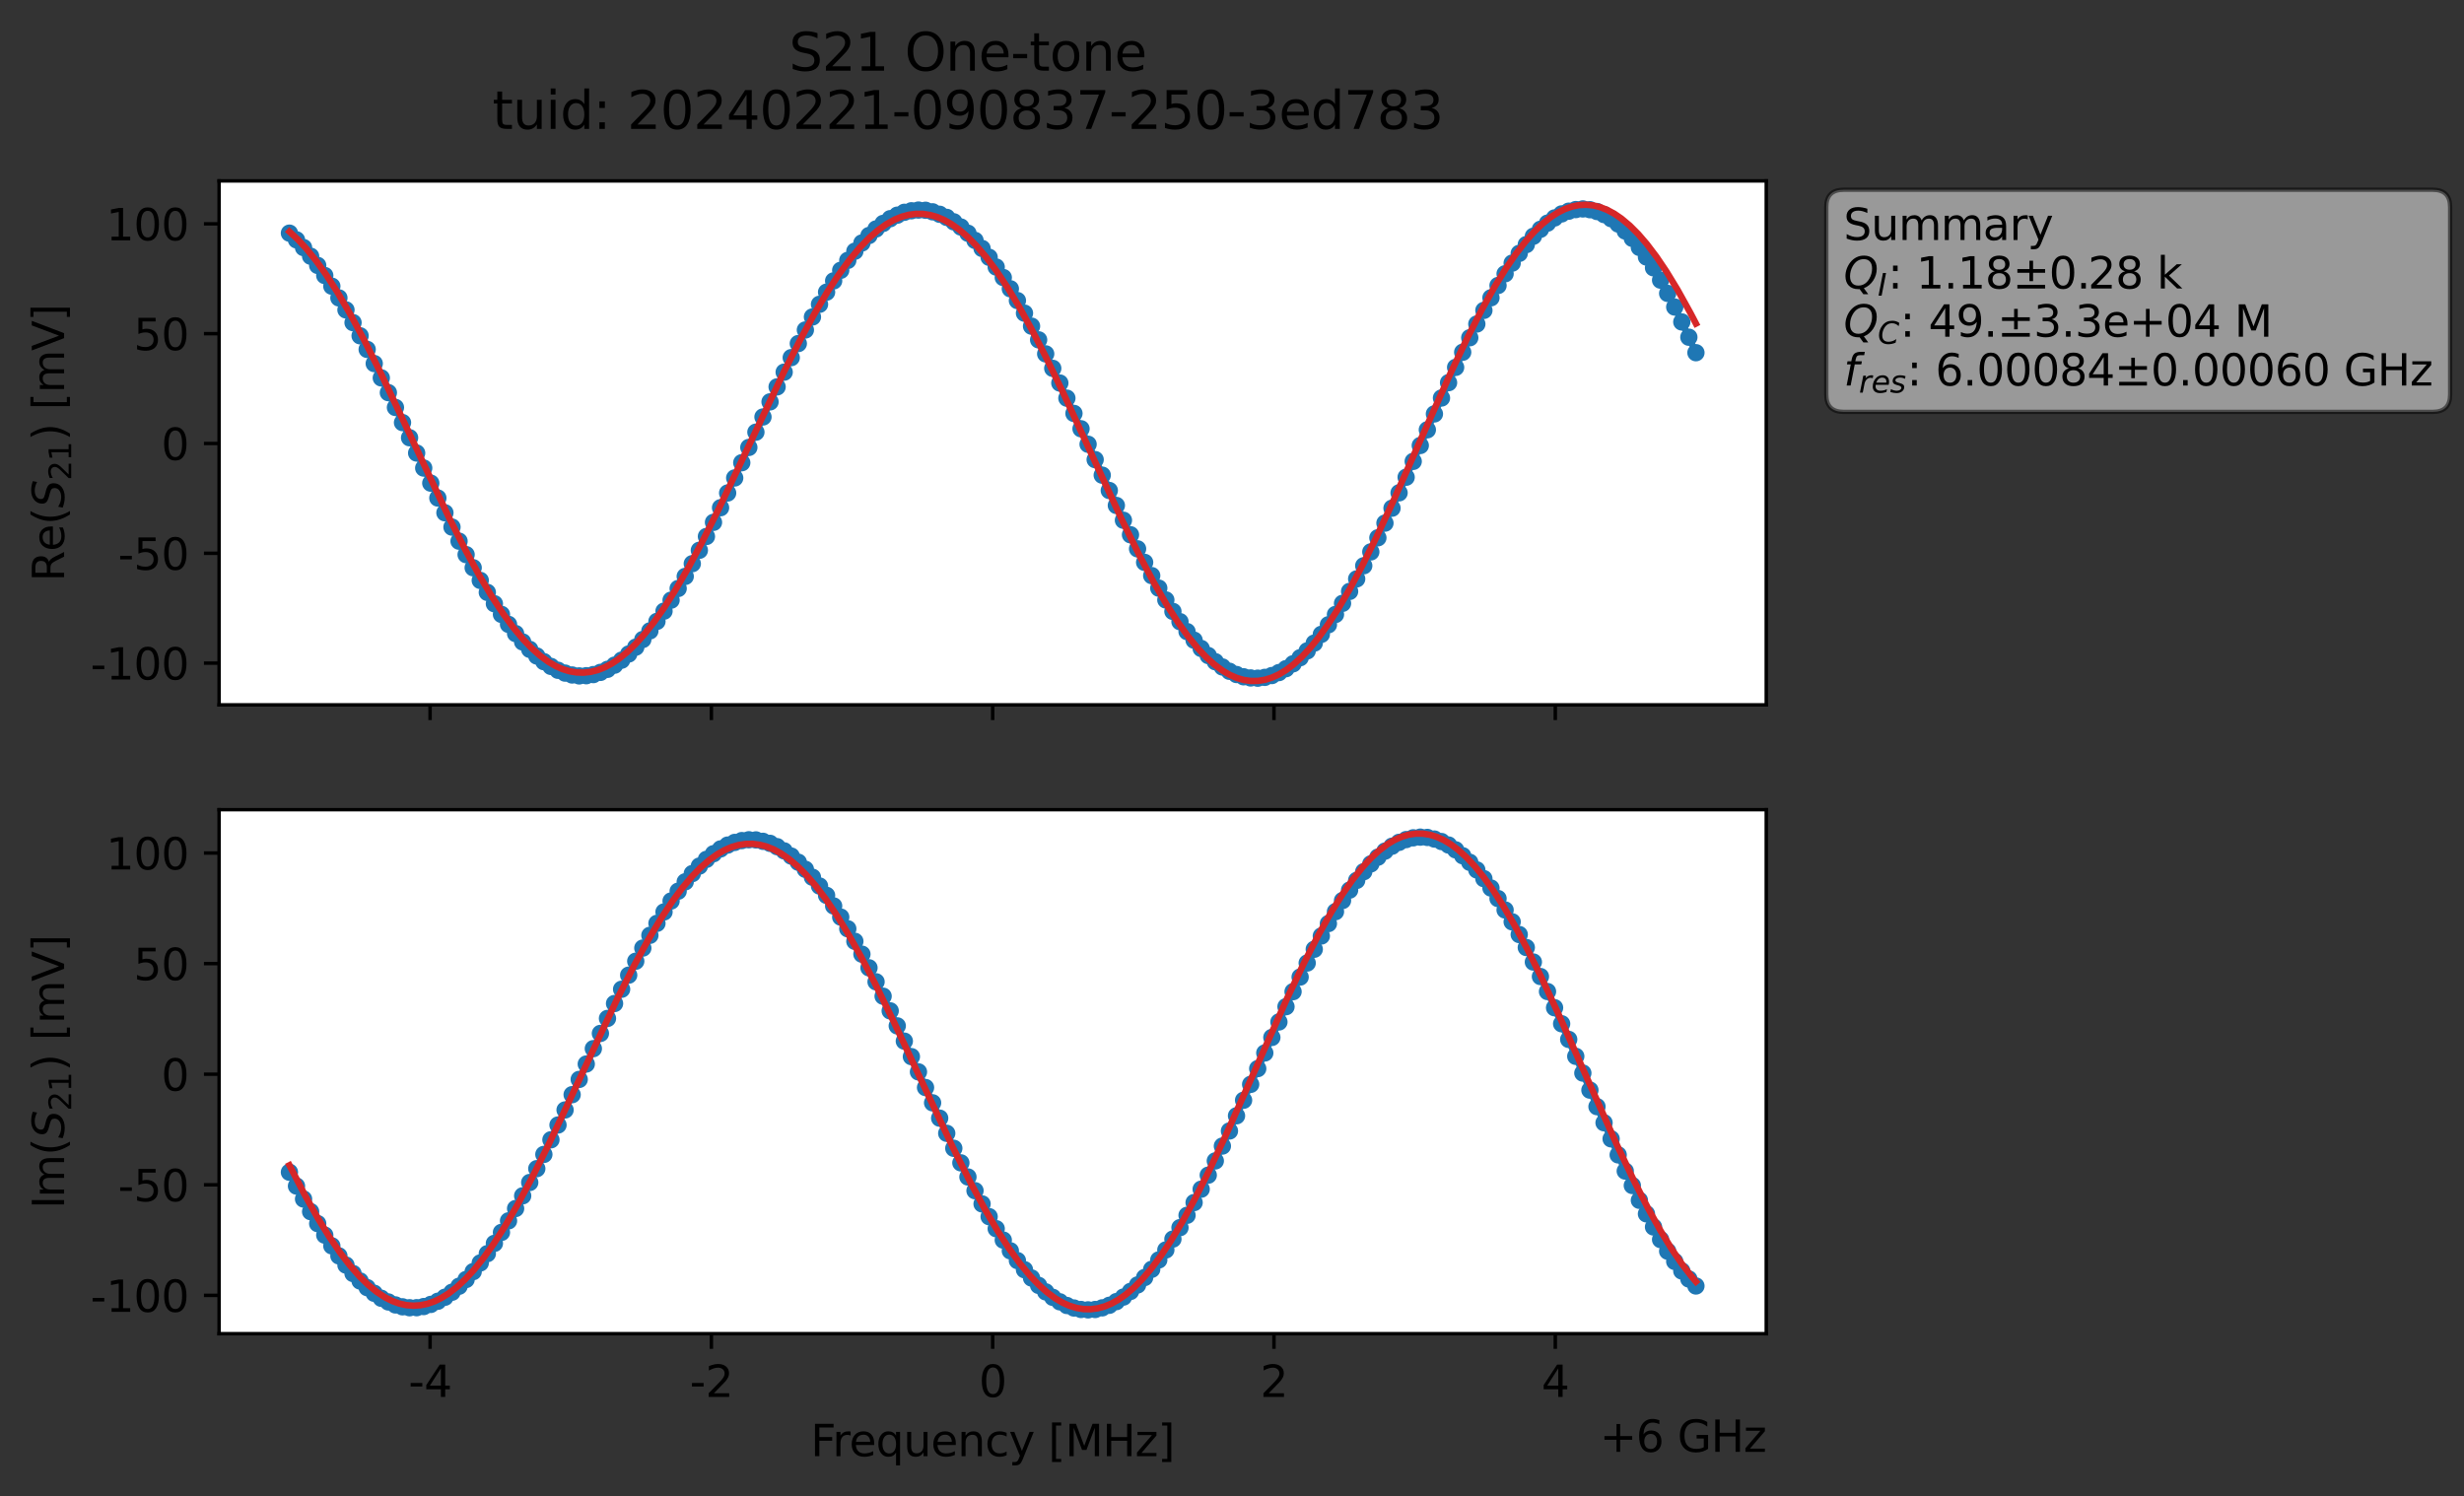 <?xml version="1.0" encoding="utf-8" standalone="no"?>
<!DOCTYPE svg PUBLIC "-//W3C//DTD SVG 1.1//EN"
  "http://www.w3.org/Graphics/SVG/1.1/DTD/svg11.dtd">
<svg xmlns:xlink="http://www.w3.org/1999/xlink" width="568.749pt" height="345.428pt" viewBox="0 0 568.749 345.428" xmlns="http://www.w3.org/2000/svg" version="1.1">
 <rect x="0" y="0" width="568.749" height="345.428" fill="#333333" stroke="none"/>
 <defs>
  <style type="text/css">*{stroke-linejoin: round; stroke-linecap: butt}</style>
 </defs>
 <g id="figure_1">
  <g id="patch_1">
   <path d="M 0 345.428 
L 568.749 345.428 
L 568.749 -0 
L 0 -0 
L 0 345.428 
z
" style="fill: none; opacity: 0"/>
  </g>
  <g id="axes_1">
   <g id="patch_2">
    <path d="M 50.573 162.72 
L 407.693 162.72 
L 407.693 41.76 
L 50.573 41.76 
z
" style="fill: #ffffff"/>
   </g>
   <g id="matplotlib.axis_1">
    <g id="xtick_1">
     <g id="line2d_1">
      <defs>
       <path id="m6ea4585a49" d="M 0 0 
L 0 3.5 
" style="stroke: #000000; stroke-width: 0.8"/>
      </defs>
      <g>
       <use xlink:href="#m6ea4585a49" x="99.272" y="162.72" style="stroke: #000000; stroke-width: 0.8"/>
      </g>
     </g>
    </g>
    <g id="xtick_2">
     <g id="line2d_2">
      <g>
       <use xlink:href="#m6ea4585a49" x="164.203" y="162.72" style="stroke: #000000; stroke-width: 0.8"/>
      </g>
     </g>
    </g>
    <g id="xtick_3">
     <g id="line2d_3">
      <g>
       <use xlink:href="#m6ea4585a49" x="229.133" y="162.72" style="stroke: #000000; stroke-width: 0.8"/>
      </g>
     </g>
    </g>
    <g id="xtick_4">
     <g id="line2d_4">
      <g>
       <use xlink:href="#m6ea4585a49" x="294.064" y="162.72" style="stroke: #000000; stroke-width: 0.8"/>
      </g>
     </g>
    </g>
    <g id="xtick_5">
     <g id="line2d_5">
      <g>
       <use xlink:href="#m6ea4585a49" x="358.995" y="162.72" style="stroke: #000000; stroke-width: 0.8"/>
      </g>
     </g>
    </g>
   </g>
   <g id="matplotlib.axis_2">
    <g id="ytick_1">
     <g id="line2d_6">
      <defs>
       <path id="mb11b6f2c99" d="M 0 0 
L -3.5 0 
" style="stroke: #000000; stroke-width: 0.8"/>
      </defs>
      <g>
       <use xlink:href="#mb11b6f2c99" x="50.573" y="153.076" style="stroke: #000000; stroke-width: 0.8"/>
      </g>
     </g>
     <g id="text_1">
      <!-- -100 -->
      <g transform="translate(20.878 156.875) scale(0.1 -0.1)">
       <defs>
        <path id="DejaVuSans-2d" d="M 313 2009 
L 1997 2009 
L 1997 1497 
L 313 1497 
L 313 2009 
z
" transform="scale(0.016)"/>
        <path id="DejaVuSans-31" d="M 794 531 
L 1825 531 
L 1825 4091 
L 703 3866 
L 703 4441 
L 1819 4666 
L 2450 4666 
L 2450 531 
L 3481 531 
L 3481 0 
L 794 0 
L 794 531 
z
" transform="scale(0.016)"/>
        <path id="DejaVuSans-30" d="M 2034 4250 
Q 1547 4250 1301 3770 
Q 1056 3291 1056 2328 
Q 1056 1369 1301 889 
Q 1547 409 2034 409 
Q 2525 409 2770 889 
Q 3016 1369 3016 2328 
Q 3016 3291 2770 3770 
Q 2525 4250 2034 4250 
z
M 2034 4750 
Q 2819 4750 3233 4129 
Q 3647 3509 3647 2328 
Q 3647 1150 3233 529 
Q 2819 -91 2034 -91 
Q 1250 -91 836 529 
Q 422 1150 422 2328 
Q 422 3509 836 4129 
Q 1250 4750 2034 4750 
z
" transform="scale(0.016)"/>
       </defs>
       <use xlink:href="#DejaVuSans-2d"/>
       <use xlink:href="#DejaVuSans-31" x="36.084"/>
       <use xlink:href="#DejaVuSans-30" x="99.707"/>
       <use xlink:href="#DejaVuSans-30" x="163.33"/>
      </g>
     </g>
    </g>
    <g id="ytick_2">
     <g id="line2d_7">
      <g>
       <use xlink:href="#mb11b6f2c99" x="50.573" y="127.726" style="stroke: #000000; stroke-width: 0.8"/>
      </g>
     </g>
     <g id="text_2">
      <!-- -50 -->
      <g transform="translate(27.241 131.525) scale(0.1 -0.1)">
       <defs>
        <path id="DejaVuSans-35" d="M 691 4666 
L 3169 4666 
L 3169 4134 
L 1269 4134 
L 1269 2991 
Q 1406 3038 1543 3061 
Q 1681 3084 1819 3084 
Q 2600 3084 3056 2656 
Q 3513 2228 3513 1497 
Q 3513 744 3044 326 
Q 2575 -91 1722 -91 
Q 1428 -91 1123 -41 
Q 819 9 494 109 
L 494 744 
Q 775 591 1075 516 
Q 1375 441 1709 441 
Q 2250 441 2565 725 
Q 2881 1009 2881 1497 
Q 2881 1984 2565 2268 
Q 2250 2553 1709 2553 
Q 1456 2553 1204 2497 
Q 953 2441 691 2322 
L 691 4666 
z
" transform="scale(0.016)"/>
       </defs>
       <use xlink:href="#DejaVuSans-2d"/>
       <use xlink:href="#DejaVuSans-35" x="36.084"/>
       <use xlink:href="#DejaVuSans-30" x="99.707"/>
      </g>
     </g>
    </g>
    <g id="ytick_3">
     <g id="line2d_8">
      <g>
       <use xlink:href="#mb11b6f2c99" x="50.573" y="102.375" style="stroke: #000000; stroke-width: 0.8"/>
      </g>
     </g>
     <g id="text_3">
      <!-- 0 -->
      <g transform="translate(37.211 106.174) scale(0.1 -0.1)">
       <use xlink:href="#DejaVuSans-30"/>
      </g>
     </g>
    </g>
    <g id="ytick_4">
     <g id="line2d_9">
      <g>
       <use xlink:href="#mb11b6f2c99" x="50.573" y="77.024" style="stroke: #000000; stroke-width: 0.8"/>
      </g>
     </g>
     <g id="text_4">
      <!-- 50 -->
      <g transform="translate(30.848 80.823) scale(0.1 -0.1)">
       <use xlink:href="#DejaVuSans-35"/>
       <use xlink:href="#DejaVuSans-30" x="63.623"/>
      </g>
     </g>
    </g>
    <g id="ytick_5">
     <g id="line2d_10">
      <g>
       <use xlink:href="#mb11b6f2c99" x="50.573" y="51.674" style="stroke: #000000; stroke-width: 0.8"/>
      </g>
     </g>
     <g id="text_5">
      <!-- 100 -->
      <g transform="translate(24.486 55.473) scale(0.1 -0.1)">
       <use xlink:href="#DejaVuSans-31"/>
       <use xlink:href="#DejaVuSans-30" x="63.623"/>
       <use xlink:href="#DejaVuSans-30" x="127.246"/>
      </g>
     </g>
    </g>
    <g id="text_6">
     <!-- Re$(S_{21})$ [mV] -->
     <g transform="translate(14.798 134.24) rotate(-90) scale(0.1 -0.1)">
      <defs>
       <path id="DejaVuSans-52" d="M 2841 2188 
Q 3044 2119 3236 1894 
Q 3428 1669 3622 1275 
L 4263 0 
L 3584 0 
L 2988 1197 
Q 2756 1666 2539 1819 
Q 2322 1972 1947 1972 
L 1259 1972 
L 1259 0 
L 628 0 
L 628 4666 
L 2053 4666 
Q 2853 4666 3247 4331 
Q 3641 3997 3641 3322 
Q 3641 2881 3436 2590 
Q 3231 2300 2841 2188 
z
M 1259 4147 
L 1259 2491 
L 2053 2491 
Q 2509 2491 2742 2702 
Q 2975 2913 2975 3322 
Q 2975 3731 2742 3939 
Q 2509 4147 2053 4147 
L 1259 4147 
z
" transform="scale(0.016)"/>
       <path id="DejaVuSans-65" d="M 3597 1894 
L 3597 1613 
L 953 1613 
Q 991 1019 1311 708 
Q 1631 397 2203 397 
Q 2534 397 2845 478 
Q 3156 559 3463 722 
L 3463 178 
Q 3153 47 2828 -22 
Q 2503 -91 2169 -91 
Q 1331 -91 842 396 
Q 353 884 353 1716 
Q 353 2575 817 3079 
Q 1281 3584 2069 3584 
Q 2775 3584 3186 3129 
Q 3597 2675 3597 1894 
z
M 3022 2063 
Q 3016 2534 2758 2815 
Q 2500 3097 2075 3097 
Q 1594 3097 1305 2825 
Q 1016 2553 972 2059 
L 3022 2063 
z
" transform="scale(0.016)"/>
       <path id="DejaVuSans-28" d="M 1984 4856 
Q 1566 4138 1362 3434 
Q 1159 2731 1159 2009 
Q 1159 1288 1364 580 
Q 1569 -128 1984 -844 
L 1484 -844 
Q 1016 -109 783 600 
Q 550 1309 550 2009 
Q 550 2706 781 3412 
Q 1013 4119 1484 4856 
L 1984 4856 
z
" transform="scale(0.016)"/>
       <path id="DejaVuSans-Oblique-53" d="M 3859 4513 
L 3738 3897 
Q 3422 4066 3111 4152 
Q 2800 4238 2509 4238 
Q 1944 4238 1609 3991 
Q 1275 3744 1275 3334 
Q 1275 3109 1398 2989 
Q 1522 2869 2034 2731 
L 2413 2638 
Q 3053 2472 3303 2217 
Q 3553 1963 3553 1503 
Q 3553 797 2998 353 
Q 2444 -91 1538 -91 
Q 1166 -91 791 -17 
Q 416 56 38 206 
L 166 856 
Q 513 641 861 531 
Q 1209 422 1556 422 
Q 2147 422 2503 684 
Q 2859 947 2859 1369 
Q 2859 1650 2717 1795 
Q 2575 1941 2106 2059 
L 1728 2156 
Q 1081 2325 845 2545 
Q 609 2766 609 3163 
Q 609 3859 1145 4304 
Q 1681 4750 2541 4750 
Q 2875 4750 3203 4690 
Q 3531 4631 3859 4513 
z
" transform="scale(0.016)"/>
       <path id="DejaVuSans-32" d="M 1228 531 
L 3431 531 
L 3431 0 
L 469 0 
L 469 531 
Q 828 903 1448 1529 
Q 2069 2156 2228 2338 
Q 2531 2678 2651 2914 
Q 2772 3150 2772 3378 
Q 2772 3750 2511 3984 
Q 2250 4219 1831 4219 
Q 1534 4219 1204 4116 
Q 875 4013 500 3803 
L 500 4441 
Q 881 4594 1212 4672 
Q 1544 4750 1819 4750 
Q 2544 4750 2975 4387 
Q 3406 4025 3406 3419 
Q 3406 3131 3298 2873 
Q 3191 2616 2906 2266 
Q 2828 2175 2409 1742 
Q 1991 1309 1228 531 
z
" transform="scale(0.016)"/>
       <path id="DejaVuSans-29" d="M 513 4856 
L 1013 4856 
Q 1481 4119 1714 3412 
Q 1947 2706 1947 2009 
Q 1947 1309 1714 600 
Q 1481 -109 1013 -844 
L 513 -844 
Q 928 -128 1133 580 
Q 1338 1288 1338 2009 
Q 1338 2731 1133 3434 
Q 928 4138 513 4856 
z
" transform="scale(0.016)"/>
       <path id="DejaVuSans-20" transform="scale(0.016)"/>
       <path id="DejaVuSans-5b" d="M 550 4863 
L 1875 4863 
L 1875 4416 
L 1125 4416 
L 1125 -397 
L 1875 -397 
L 1875 -844 
L 550 -844 
L 550 4863 
z
" transform="scale(0.016)"/>
       <path id="DejaVuSans-6d" d="M 3328 2828 
Q 3544 3216 3844 3400 
Q 4144 3584 4550 3584 
Q 5097 3584 5394 3201 
Q 5691 2819 5691 2113 
L 5691 0 
L 5113 0 
L 5113 2094 
Q 5113 2597 4934 2840 
Q 4756 3084 4391 3084 
Q 3944 3084 3684 2787 
Q 3425 2491 3425 1978 
L 3425 0 
L 2847 0 
L 2847 2094 
Q 2847 2600 2669 2842 
Q 2491 3084 2119 3084 
Q 1678 3084 1418 2786 
Q 1159 2488 1159 1978 
L 1159 0 
L 581 0 
L 581 3500 
L 1159 3500 
L 1159 2956 
Q 1356 3278 1631 3431 
Q 1906 3584 2284 3584 
Q 2666 3584 2933 3390 
Q 3200 3197 3328 2828 
z
" transform="scale(0.016)"/>
       <path id="DejaVuSans-56" d="M 1831 0 
L 50 4666 
L 709 4666 
L 2188 738 
L 3669 4666 
L 4325 4666 
L 2547 0 
L 1831 0 
z
" transform="scale(0.016)"/>
       <path id="DejaVuSans-5d" d="M 1947 4863 
L 1947 -844 
L 622 -844 
L 622 -397 
L 1369 -397 
L 1369 4416 
L 622 4416 
L 622 4863 
L 1947 4863 
z
" transform="scale(0.016)"/>
      </defs>
      <use xlink:href="#DejaVuSans-52" transform="translate(0 0.016)"/>
      <use xlink:href="#DejaVuSans-65" transform="translate(69.482 0.016)"/>
      <use xlink:href="#DejaVuSans-28" transform="translate(131.006 0.016)"/>
      <use xlink:href="#DejaVuSans-Oblique-53" transform="translate(170.02 0.016)"/>
      <use xlink:href="#DejaVuSans-32" transform="translate(233.496 -16.391) scale(0.7)"/>
      <use xlink:href="#DejaVuSans-31" transform="translate(278.032 -16.391) scale(0.7)"/>
      <use xlink:href="#DejaVuSans-29" transform="translate(325.303 0.016)"/>
      <use xlink:href="#DejaVuSans-20" transform="translate(364.316 0.016)"/>
      <use xlink:href="#DejaVuSans-5b" transform="translate(396.104 0.016)"/>
      <use xlink:href="#DejaVuSans-6d" transform="translate(435.117 0.016)"/>
      <use xlink:href="#DejaVuSans-56" transform="translate(532.529 0.016)"/>
      <use xlink:href="#DejaVuSans-5d" transform="translate(600.938 0.016)"/>
     </g>
    </g>
   </g>
   <g id="line2d_11">
    <path d="M 66.806 53.822 
L 68.438 55.373 
L 70.069 57.152 
L 73.332 61.273 
L 76.595 66.069 
L 79.858 71.537 
L 83.12 77.516 
L 86.383 83.925 
L 91.278 94.061 
L 102.698 118.371 
L 105.96 124.926 
L 109.223 131.06 
L 112.486 136.746 
L 115.749 141.83 
L 119.012 146.252 
L 120.643 148.192 
L 122.275 149.903 
L 123.906 151.43 
L 125.538 152.742 
L 127.169 153.839 
L 128.8 154.731 
L 130.432 155.381 
L 132.063 155.819 
L 133.695 156.029 
L 135.326 155.983 
L 136.958 155.725 
L 138.589 155.219 
L 140.221 154.513 
L 141.852 153.55 
L 143.483 152.395 
L 145.115 150.97 
L 146.746 149.395 
L 148.378 147.621 
L 150.009 145.635 
L 153.272 141.077 
L 156.535 135.852 
L 159.798 130.122 
L 163.061 123.842 
L 166.323 117.203 
L 171.218 106.815 
L 181.006 85.908 
L 184.269 79.308 
L 187.532 73.167 
L 190.795 67.443 
L 194.058 62.395 
L 197.321 57.996 
L 198.952 56.087 
L 200.583 54.365 
L 202.215 52.853 
L 203.846 51.579 
L 205.478 50.484 
L 207.109 49.676 
L 208.741 49.01 
L 210.372 48.656 
L 212.003 48.494 
L 213.635 48.539 
L 215.266 48.897 
L 216.898 49.467 
L 218.529 50.184 
L 220.161 51.208 
L 221.792 52.407 
L 223.423 53.842 
L 225.055 55.498 
L 226.686 57.357 
L 228.318 59.399 
L 231.581 64.069 
L 234.843 69.384 
L 238.106 75.296 
L 241.369 81.69 
L 246.263 91.916 
L 260.946 123.451 
L 264.209 129.826 
L 267.472 135.769 
L 270.735 141.146 
L 273.998 145.798 
L 277.261 149.699 
L 278.892 151.332 
L 280.523 152.755 
L 282.155 153.967 
L 283.786 154.963 
L 285.418 155.709 
L 287.049 156.231 
L 288.681 156.499 
L 290.312 156.555 
L 291.943 156.368 
L 293.575 155.945 
L 295.206 155.263 
L 296.838 154.359 
L 298.469 153.233 
L 300.101 151.829 
L 301.732 150.255 
L 303.363 148.459 
L 304.995 146.438 
L 308.258 141.85 
L 311.521 136.522 
L 314.784 130.601 
L 318.046 124.147 
L 322.941 113.767 
L 331.098 95.548 
L 334.361 88.337 
L 339.255 77.967 
L 342.518 71.65 
L 345.781 65.909 
L 347.412 63.199 
L 349.044 60.74 
L 350.675 58.487 
L 353.938 54.535 
L 355.569 52.93 
L 357.201 51.508 
L 358.832 50.31 
L 360.464 49.378 
L 362.095 48.754 
L 363.726 48.381 
L 365.358 48.231 
L 366.989 48.41 
L 368.621 48.826 
L 370.252 49.531 
L 371.884 50.481 
L 373.515 51.714 
L 376.778 55.025 
L 380.041 59.328 
L 381.672 61.82 
L 384.935 67.734 
L 386.566 70.877 
L 391.461 81.419 
L 391.461 81.419 
" clip-path="url(#pda4ca2a84c)" style="fill: none; stroke: #1f77b4; stroke-width: 1.5; stroke-linecap: square"/>
    <defs>
     <path id="m09e1db099f" d="M 0 1.5 
C 0.398 1.5 0.779 1.342 1.061 1.061 
C 1.342 0.779 1.5 0.398 1.5 0 
C 1.5 -0.398 1.342 -0.779 1.061 -1.061 
C 0.779 -1.342 0.398 -1.5 0 -1.5 
C -0.398 -1.5 -0.779 -1.342 -1.061 -1.061 
C -1.342 -0.779 -1.5 -0.398 -1.5 0 
C -1.5 0.398 -1.342 0.779 -1.061 1.061 
C -0.779 1.342 -0.398 1.5 0 1.5 
z
" style="stroke: #1f77b4"/>
    </defs>
    <g clip-path="url(#pda4ca2a84c)">
     <use xlink:href="#m09e1db099f" x="66.806" y="53.822" style="fill: #1f77b4; stroke: #1f77b4"/>
     <use xlink:href="#m09e1db099f" x="68.438" y="55.373" style="fill: #1f77b4; stroke: #1f77b4"/>
     <use xlink:href="#m09e1db099f" x="70.069" y="57.152" style="fill: #1f77b4; stroke: #1f77b4"/>
     <use xlink:href="#m09e1db099f" x="71.7" y="59.145" style="fill: #1f77b4; stroke: #1f77b4"/>
     <use xlink:href="#m09e1db099f" x="73.332" y="61.273" style="fill: #1f77b4; stroke: #1f77b4"/>
     <use xlink:href="#m09e1db099f" x="74.963" y="63.604" style="fill: #1f77b4; stroke: #1f77b4"/>
     <use xlink:href="#m09e1db099f" x="76.595" y="66.069" style="fill: #1f77b4; stroke: #1f77b4"/>
     <use xlink:href="#m09e1db099f" x="78.226" y="68.768" style="fill: #1f77b4; stroke: #1f77b4"/>
     <use xlink:href="#m09e1db099f" x="79.858" y="71.537" style="fill: #1f77b4; stroke: #1f77b4"/>
     <use xlink:href="#m09e1db099f" x="81.489" y="74.477" style="fill: #1f77b4; stroke: #1f77b4"/>
     <use xlink:href="#m09e1db099f" x="83.12" y="77.516" style="fill: #1f77b4; stroke: #1f77b4"/>
     <use xlink:href="#m09e1db099f" x="84.752" y="80.657" style="fill: #1f77b4; stroke: #1f77b4"/>
     <use xlink:href="#m09e1db099f" x="86.383" y="83.925" style="fill: #1f77b4; stroke: #1f77b4"/>
     <use xlink:href="#m09e1db099f" x="88.015" y="87.238" style="fill: #1f77b4; stroke: #1f77b4"/>
     <use xlink:href="#m09e1db099f" x="89.646" y="90.641" style="fill: #1f77b4; stroke: #1f77b4"/>
     <use xlink:href="#m09e1db099f" x="91.278" y="94.061" style="fill: #1f77b4; stroke: #1f77b4"/>
     <use xlink:href="#m09e1db099f" x="92.909" y="97.554" style="fill: #1f77b4; stroke: #1f77b4"/>
     <use xlink:href="#m09e1db099f" x="94.54" y="101.051" style="fill: #1f77b4; stroke: #1f77b4"/>
     <use xlink:href="#m09e1db099f" x="96.172" y="104.579" style="fill: #1f77b4; stroke: #1f77b4"/>
     <use xlink:href="#m09e1db099f" x="97.803" y="108.049" style="fill: #1f77b4; stroke: #1f77b4"/>
     <use xlink:href="#m09e1db099f" x="99.435" y="111.533" style="fill: #1f77b4; stroke: #1f77b4"/>
     <use xlink:href="#m09e1db099f" x="101.066" y="114.965" style="fill: #1f77b4; stroke: #1f77b4"/>
     <use xlink:href="#m09e1db099f" x="102.698" y="118.371" style="fill: #1f77b4; stroke: #1f77b4"/>
     <use xlink:href="#m09e1db099f" x="104.329" y="121.677" style="fill: #1f77b4; stroke: #1f77b4"/>
     <use xlink:href="#m09e1db099f" x="105.96" y="124.926" style="fill: #1f77b4; stroke: #1f77b4"/>
     <use xlink:href="#m09e1db099f" x="107.592" y="128.032" style="fill: #1f77b4; stroke: #1f77b4"/>
     <use xlink:href="#m09e1db099f" x="109.223" y="131.06" style="fill: #1f77b4; stroke: #1f77b4"/>
     <use xlink:href="#m09e1db099f" x="110.855" y="133.984" style="fill: #1f77b4; stroke: #1f77b4"/>
     <use xlink:href="#m09e1db099f" x="112.486" y="136.746" style="fill: #1f77b4; stroke: #1f77b4"/>
     <use xlink:href="#m09e1db099f" x="114.118" y="139.366" style="fill: #1f77b4; stroke: #1f77b4"/>
     <use xlink:href="#m09e1db099f" x="115.749" y="141.83" style="fill: #1f77b4; stroke: #1f77b4"/>
     <use xlink:href="#m09e1db099f" x="117.38" y="144.136" style="fill: #1f77b4; stroke: #1f77b4"/>
     <use xlink:href="#m09e1db099f" x="119.012" y="146.252" style="fill: #1f77b4; stroke: #1f77b4"/>
     <use xlink:href="#m09e1db099f" x="120.643" y="148.192" style="fill: #1f77b4; stroke: #1f77b4"/>
     <use xlink:href="#m09e1db099f" x="122.275" y="149.903" style="fill: #1f77b4; stroke: #1f77b4"/>
     <use xlink:href="#m09e1db099f" x="123.906" y="151.43" style="fill: #1f77b4; stroke: #1f77b4"/>
     <use xlink:href="#m09e1db099f" x="125.538" y="152.742" style="fill: #1f77b4; stroke: #1f77b4"/>
     <use xlink:href="#m09e1db099f" x="127.169" y="153.839" style="fill: #1f77b4; stroke: #1f77b4"/>
     <use xlink:href="#m09e1db099f" x="128.8" y="154.731" style="fill: #1f77b4; stroke: #1f77b4"/>
     <use xlink:href="#m09e1db099f" x="130.432" y="155.381" style="fill: #1f77b4; stroke: #1f77b4"/>
     <use xlink:href="#m09e1db099f" x="132.063" y="155.819" style="fill: #1f77b4; stroke: #1f77b4"/>
     <use xlink:href="#m09e1db099f" x="133.695" y="156.029" style="fill: #1f77b4; stroke: #1f77b4"/>
     <use xlink:href="#m09e1db099f" x="135.326" y="155.983" style="fill: #1f77b4; stroke: #1f77b4"/>
     <use xlink:href="#m09e1db099f" x="136.958" y="155.725" style="fill: #1f77b4; stroke: #1f77b4"/>
     <use xlink:href="#m09e1db099f" x="138.589" y="155.219" style="fill: #1f77b4; stroke: #1f77b4"/>
     <use xlink:href="#m09e1db099f" x="140.221" y="154.513" style="fill: #1f77b4; stroke: #1f77b4"/>
     <use xlink:href="#m09e1db099f" x="141.852" y="153.55" style="fill: #1f77b4; stroke: #1f77b4"/>
     <use xlink:href="#m09e1db099f" x="143.483" y="152.395" style="fill: #1f77b4; stroke: #1f77b4"/>
     <use xlink:href="#m09e1db099f" x="145.115" y="150.97" style="fill: #1f77b4; stroke: #1f77b4"/>
     <use xlink:href="#m09e1db099f" x="146.746" y="149.395" style="fill: #1f77b4; stroke: #1f77b4"/>
     <use xlink:href="#m09e1db099f" x="148.378" y="147.621" style="fill: #1f77b4; stroke: #1f77b4"/>
     <use xlink:href="#m09e1db099f" x="150.009" y="145.635" style="fill: #1f77b4; stroke: #1f77b4"/>
     <use xlink:href="#m09e1db099f" x="151.641" y="143.446" style="fill: #1f77b4; stroke: #1f77b4"/>
     <use xlink:href="#m09e1db099f" x="153.272" y="141.077" style="fill: #1f77b4; stroke: #1f77b4"/>
     <use xlink:href="#m09e1db099f" x="154.903" y="138.54" style="fill: #1f77b4; stroke: #1f77b4"/>
     <use xlink:href="#m09e1db099f" x="156.535" y="135.852" style="fill: #1f77b4; stroke: #1f77b4"/>
     <use xlink:href="#m09e1db099f" x="158.166" y="133.061" style="fill: #1f77b4; stroke: #1f77b4"/>
     <use xlink:href="#m09e1db099f" x="159.798" y="130.122" style="fill: #1f77b4; stroke: #1f77b4"/>
     <use xlink:href="#m09e1db099f" x="161.429" y="127.033" style="fill: #1f77b4; stroke: #1f77b4"/>
     <use xlink:href="#m09e1db099f" x="163.061" y="123.842" style="fill: #1f77b4; stroke: #1f77b4"/>
     <use xlink:href="#m09e1db099f" x="164.692" y="120.58" style="fill: #1f77b4; stroke: #1f77b4"/>
     <use xlink:href="#m09e1db099f" x="166.323" y="117.203" style="fill: #1f77b4; stroke: #1f77b4"/>
     <use xlink:href="#m09e1db099f" x="167.955" y="113.805" style="fill: #1f77b4; stroke: #1f77b4"/>
     <use xlink:href="#m09e1db099f" x="169.586" y="110.334" style="fill: #1f77b4; stroke: #1f77b4"/>
     <use xlink:href="#m09e1db099f" x="171.218" y="106.815" style="fill: #1f77b4; stroke: #1f77b4"/>
     <use xlink:href="#m09e1db099f" x="172.849" y="103.29" style="fill: #1f77b4; stroke: #1f77b4"/>
     <use xlink:href="#m09e1db099f" x="174.481" y="99.765" style="fill: #1f77b4; stroke: #1f77b4"/>
     <use xlink:href="#m09e1db099f" x="176.112" y="96.255" style="fill: #1f77b4; stroke: #1f77b4"/>
     <use xlink:href="#m09e1db099f" x="177.743" y="92.767" style="fill: #1f77b4; stroke: #1f77b4"/>
     <use xlink:href="#m09e1db099f" x="179.375" y="89.309" style="fill: #1f77b4; stroke: #1f77b4"/>
     <use xlink:href="#m09e1db099f" x="181.006" y="85.908" style="fill: #1f77b4; stroke: #1f77b4"/>
     <use xlink:href="#m09e1db099f" x="182.638" y="82.556" style="fill: #1f77b4; stroke: #1f77b4"/>
     <use xlink:href="#m09e1db099f" x="184.269" y="79.308" style="fill: #1f77b4; stroke: #1f77b4"/>
     <use xlink:href="#m09e1db099f" x="185.901" y="76.171" style="fill: #1f77b4; stroke: #1f77b4"/>
     <use xlink:href="#m09e1db099f" x="187.532" y="73.167" style="fill: #1f77b4; stroke: #1f77b4"/>
     <use xlink:href="#m09e1db099f" x="189.163" y="70.247" style="fill: #1f77b4; stroke: #1f77b4"/>
     <use xlink:href="#m09e1db099f" x="190.795" y="67.443" style="fill: #1f77b4; stroke: #1f77b4"/>
     <use xlink:href="#m09e1db099f" x="192.426" y="64.839" style="fill: #1f77b4; stroke: #1f77b4"/>
     <use xlink:href="#m09e1db099f" x="194.058" y="62.395" style="fill: #1f77b4; stroke: #1f77b4"/>
     <use xlink:href="#m09e1db099f" x="195.689" y="60.107" style="fill: #1f77b4; stroke: #1f77b4"/>
     <use xlink:href="#m09e1db099f" x="197.321" y="57.996" style="fill: #1f77b4; stroke: #1f77b4"/>
     <use xlink:href="#m09e1db099f" x="198.952" y="56.087" style="fill: #1f77b4; stroke: #1f77b4"/>
     <use xlink:href="#m09e1db099f" x="200.583" y="54.365" style="fill: #1f77b4; stroke: #1f77b4"/>
     <use xlink:href="#m09e1db099f" x="202.215" y="52.853" style="fill: #1f77b4; stroke: #1f77b4"/>
     <use xlink:href="#m09e1db099f" x="203.846" y="51.579" style="fill: #1f77b4; stroke: #1f77b4"/>
     <use xlink:href="#m09e1db099f" x="205.478" y="50.484" style="fill: #1f77b4; stroke: #1f77b4"/>
     <use xlink:href="#m09e1db099f" x="207.109" y="49.676" style="fill: #1f77b4; stroke: #1f77b4"/>
     <use xlink:href="#m09e1db099f" x="208.741" y="49.01" style="fill: #1f77b4; stroke: #1f77b4"/>
     <use xlink:href="#m09e1db099f" x="210.372" y="48.656" style="fill: #1f77b4; stroke: #1f77b4"/>
     <use xlink:href="#m09e1db099f" x="212.003" y="48.494" style="fill: #1f77b4; stroke: #1f77b4"/>
     <use xlink:href="#m09e1db099f" x="213.635" y="48.539" style="fill: #1f77b4; stroke: #1f77b4"/>
     <use xlink:href="#m09e1db099f" x="215.266" y="48.897" style="fill: #1f77b4; stroke: #1f77b4"/>
     <use xlink:href="#m09e1db099f" x="216.898" y="49.467" style="fill: #1f77b4; stroke: #1f77b4"/>
     <use xlink:href="#m09e1db099f" x="218.529" y="50.184" style="fill: #1f77b4; stroke: #1f77b4"/>
     <use xlink:href="#m09e1db099f" x="220.161" y="51.208" style="fill: #1f77b4; stroke: #1f77b4"/>
     <use xlink:href="#m09e1db099f" x="221.792" y="52.407" style="fill: #1f77b4; stroke: #1f77b4"/>
     <use xlink:href="#m09e1db099f" x="223.423" y="53.842" style="fill: #1f77b4; stroke: #1f77b4"/>
     <use xlink:href="#m09e1db099f" x="225.055" y="55.498" style="fill: #1f77b4; stroke: #1f77b4"/>
     <use xlink:href="#m09e1db099f" x="226.686" y="57.357" style="fill: #1f77b4; stroke: #1f77b4"/>
     <use xlink:href="#m09e1db099f" x="228.318" y="59.399" style="fill: #1f77b4; stroke: #1f77b4"/>
     <use xlink:href="#m09e1db099f" x="229.949" y="61.651" style="fill: #1f77b4; stroke: #1f77b4"/>
     <use xlink:href="#m09e1db099f" x="231.581" y="64.069" style="fill: #1f77b4; stroke: #1f77b4"/>
     <use xlink:href="#m09e1db099f" x="233.212" y="66.668" style="fill: #1f77b4; stroke: #1f77b4"/>
     <use xlink:href="#m09e1db099f" x="234.843" y="69.384" style="fill: #1f77b4; stroke: #1f77b4"/>
     <use xlink:href="#m09e1db099f" x="236.475" y="72.294" style="fill: #1f77b4; stroke: #1f77b4"/>
     <use xlink:href="#m09e1db099f" x="238.106" y="75.296" style="fill: #1f77b4; stroke: #1f77b4"/>
     <use xlink:href="#m09e1db099f" x="239.738" y="78.45" style="fill: #1f77b4; stroke: #1f77b4"/>
     <use xlink:href="#m09e1db099f" x="241.369" y="81.69" style="fill: #1f77b4; stroke: #1f77b4"/>
     <use xlink:href="#m09e1db099f" x="243.001" y="85.033" style="fill: #1f77b4; stroke: #1f77b4"/>
     <use xlink:href="#m09e1db099f" x="244.632" y="88.423" style="fill: #1f77b4; stroke: #1f77b4"/>
     <use xlink:href="#m09e1db099f" x="246.263" y="91.916" style="fill: #1f77b4; stroke: #1f77b4"/>
     <use xlink:href="#m09e1db099f" x="247.895" y="95.439" style="fill: #1f77b4; stroke: #1f77b4"/>
     <use xlink:href="#m09e1db099f" x="249.526" y="98.981" style="fill: #1f77b4; stroke: #1f77b4"/>
     <use xlink:href="#m09e1db099f" x="251.158" y="102.556" style="fill: #1f77b4; stroke: #1f77b4"/>
     <use xlink:href="#m09e1db099f" x="252.789" y="106.103" style="fill: #1f77b4; stroke: #1f77b4"/>
     <use xlink:href="#m09e1db099f" x="254.421" y="109.69" style="fill: #1f77b4; stroke: #1f77b4"/>
     <use xlink:href="#m09e1db099f" x="256.052" y="113.23" style="fill: #1f77b4; stroke: #1f77b4"/>
     <use xlink:href="#m09e1db099f" x="257.683" y="116.68" style="fill: #1f77b4; stroke: #1f77b4"/>
     <use xlink:href="#m09e1db099f" x="259.315" y="120.102" style="fill: #1f77b4; stroke: #1f77b4"/>
     <use xlink:href="#m09e1db099f" x="260.946" y="123.451" style="fill: #1f77b4; stroke: #1f77b4"/>
     <use xlink:href="#m09e1db099f" x="262.578" y="126.698" style="fill: #1f77b4; stroke: #1f77b4"/>
     <use xlink:href="#m09e1db099f" x="264.209" y="129.826" style="fill: #1f77b4; stroke: #1f77b4"/>
     <use xlink:href="#m09e1db099f" x="265.841" y="132.878" style="fill: #1f77b4; stroke: #1f77b4"/>
     <use xlink:href="#m09e1db099f" x="267.472" y="135.769" style="fill: #1f77b4; stroke: #1f77b4"/>
     <use xlink:href="#m09e1db099f" x="269.103" y="138.494" style="fill: #1f77b4; stroke: #1f77b4"/>
     <use xlink:href="#m09e1db099f" x="270.735" y="141.146" style="fill: #1f77b4; stroke: #1f77b4"/>
     <use xlink:href="#m09e1db099f" x="272.366" y="143.511" style="fill: #1f77b4; stroke: #1f77b4"/>
     <use xlink:href="#m09e1db099f" x="273.998" y="145.798" style="fill: #1f77b4; stroke: #1f77b4"/>
     <use xlink:href="#m09e1db099f" x="275.629" y="147.792" style="fill: #1f77b4; stroke: #1f77b4"/>
     <use xlink:href="#m09e1db099f" x="277.261" y="149.699" style="fill: #1f77b4; stroke: #1f77b4"/>
     <use xlink:href="#m09e1db099f" x="278.892" y="151.332" style="fill: #1f77b4; stroke: #1f77b4"/>
     <use xlink:href="#m09e1db099f" x="280.523" y="152.755" style="fill: #1f77b4; stroke: #1f77b4"/>
     <use xlink:href="#m09e1db099f" x="282.155" y="153.967" style="fill: #1f77b4; stroke: #1f77b4"/>
     <use xlink:href="#m09e1db099f" x="283.786" y="154.963" style="fill: #1f77b4; stroke: #1f77b4"/>
     <use xlink:href="#m09e1db099f" x="285.418" y="155.709" style="fill: #1f77b4; stroke: #1f77b4"/>
     <use xlink:href="#m09e1db099f" x="287.049" y="156.231" style="fill: #1f77b4; stroke: #1f77b4"/>
     <use xlink:href="#m09e1db099f" x="288.681" y="156.499" style="fill: #1f77b4; stroke: #1f77b4"/>
     <use xlink:href="#m09e1db099f" x="290.312" y="156.555" style="fill: #1f77b4; stroke: #1f77b4"/>
     <use xlink:href="#m09e1db099f" x="291.943" y="156.368" style="fill: #1f77b4; stroke: #1f77b4"/>
     <use xlink:href="#m09e1db099f" x="293.575" y="155.945" style="fill: #1f77b4; stroke: #1f77b4"/>
     <use xlink:href="#m09e1db099f" x="295.206" y="155.263" style="fill: #1f77b4; stroke: #1f77b4"/>
     <use xlink:href="#m09e1db099f" x="296.838" y="154.359" style="fill: #1f77b4; stroke: #1f77b4"/>
     <use xlink:href="#m09e1db099f" x="298.469" y="153.233" style="fill: #1f77b4; stroke: #1f77b4"/>
     <use xlink:href="#m09e1db099f" x="300.101" y="151.829" style="fill: #1f77b4; stroke: #1f77b4"/>
     <use xlink:href="#m09e1db099f" x="301.732" y="150.255" style="fill: #1f77b4; stroke: #1f77b4"/>
     <use xlink:href="#m09e1db099f" x="303.363" y="148.459" style="fill: #1f77b4; stroke: #1f77b4"/>
     <use xlink:href="#m09e1db099f" x="304.995" y="146.438" style="fill: #1f77b4; stroke: #1f77b4"/>
     <use xlink:href="#m09e1db099f" x="306.626" y="144.225" style="fill: #1f77b4; stroke: #1f77b4"/>
     <use xlink:href="#m09e1db099f" x="308.258" y="141.85" style="fill: #1f77b4; stroke: #1f77b4"/>
     <use xlink:href="#m09e1db099f" x="309.889" y="139.276" style="fill: #1f77b4; stroke: #1f77b4"/>
     <use xlink:href="#m09e1db099f" x="311.521" y="136.522" style="fill: #1f77b4; stroke: #1f77b4"/>
     <use xlink:href="#m09e1db099f" x="313.152" y="133.634" style="fill: #1f77b4; stroke: #1f77b4"/>
     <use xlink:href="#m09e1db099f" x="314.784" y="130.601" style="fill: #1f77b4; stroke: #1f77b4"/>
     <use xlink:href="#m09e1db099f" x="316.415" y="127.403" style="fill: #1f77b4; stroke: #1f77b4"/>
     <use xlink:href="#m09e1db099f" x="318.046" y="124.147" style="fill: #1f77b4; stroke: #1f77b4"/>
     <use xlink:href="#m09e1db099f" x="319.678" y="120.762" style="fill: #1f77b4; stroke: #1f77b4"/>
     <use xlink:href="#m09e1db099f" x="321.309" y="117.313" style="fill: #1f77b4; stroke: #1f77b4"/>
     <use xlink:href="#m09e1db099f" x="322.941" y="113.767" style="fill: #1f77b4; stroke: #1f77b4"/>
     <use xlink:href="#m09e1db099f" x="324.572" y="110.167" style="fill: #1f77b4; stroke: #1f77b4"/>
     <use xlink:href="#m09e1db099f" x="326.204" y="106.505" style="fill: #1f77b4; stroke: #1f77b4"/>
     <use xlink:href="#m09e1db099f" x="327.835" y="102.84" style="fill: #1f77b4; stroke: #1f77b4"/>
     <use xlink:href="#m09e1db099f" x="329.466" y="99.217" style="fill: #1f77b4; stroke: #1f77b4"/>
     <use xlink:href="#m09e1db099f" x="331.098" y="95.548" style="fill: #1f77b4; stroke: #1f77b4"/>
     <use xlink:href="#m09e1db099f" x="332.729" y="91.875" style="fill: #1f77b4; stroke: #1f77b4"/>
     <use xlink:href="#m09e1db099f" x="334.361" y="88.337" style="fill: #1f77b4; stroke: #1f77b4"/>
     <use xlink:href="#m09e1db099f" x="335.992" y="84.808" style="fill: #1f77b4; stroke: #1f77b4"/>
     <use xlink:href="#m09e1db099f" x="337.624" y="81.313" style="fill: #1f77b4; stroke: #1f77b4"/>
     <use xlink:href="#m09e1db099f" x="339.255" y="77.967" style="fill: #1f77b4; stroke: #1f77b4"/>
     <use xlink:href="#m09e1db099f" x="340.886" y="74.796" style="fill: #1f77b4; stroke: #1f77b4"/>
     <use xlink:href="#m09e1db099f" x="342.518" y="71.65" style="fill: #1f77b4; stroke: #1f77b4"/>
     <use xlink:href="#m09e1db099f" x="344.149" y="68.743" style="fill: #1f77b4; stroke: #1f77b4"/>
     <use xlink:href="#m09e1db099f" x="345.781" y="65.909" style="fill: #1f77b4; stroke: #1f77b4"/>
     <use xlink:href="#m09e1db099f" x="347.412" y="63.199" style="fill: #1f77b4; stroke: #1f77b4"/>
     <use xlink:href="#m09e1db099f" x="349.044" y="60.74" style="fill: #1f77b4; stroke: #1f77b4"/>
     <use xlink:href="#m09e1db099f" x="350.675" y="58.487" style="fill: #1f77b4; stroke: #1f77b4"/>
     <use xlink:href="#m09e1db099f" x="352.306" y="56.462" style="fill: #1f77b4; stroke: #1f77b4"/>
     <use xlink:href="#m09e1db099f" x="353.938" y="54.535" style="fill: #1f77b4; stroke: #1f77b4"/>
     <use xlink:href="#m09e1db099f" x="355.569" y="52.93" style="fill: #1f77b4; stroke: #1f77b4"/>
     <use xlink:href="#m09e1db099f" x="357.201" y="51.508" style="fill: #1f77b4; stroke: #1f77b4"/>
     <use xlink:href="#m09e1db099f" x="358.832" y="50.31" style="fill: #1f77b4; stroke: #1f77b4"/>
     <use xlink:href="#m09e1db099f" x="360.464" y="49.378" style="fill: #1f77b4; stroke: #1f77b4"/>
     <use xlink:href="#m09e1db099f" x="362.095" y="48.754" style="fill: #1f77b4; stroke: #1f77b4"/>
     <use xlink:href="#m09e1db099f" x="363.726" y="48.381" style="fill: #1f77b4; stroke: #1f77b4"/>
     <use xlink:href="#m09e1db099f" x="365.358" y="48.231" style="fill: #1f77b4; stroke: #1f77b4"/>
     <use xlink:href="#m09e1db099f" x="366.989" y="48.41" style="fill: #1f77b4; stroke: #1f77b4"/>
     <use xlink:href="#m09e1db099f" x="368.621" y="48.826" style="fill: #1f77b4; stroke: #1f77b4"/>
     <use xlink:href="#m09e1db099f" x="370.252" y="49.531" style="fill: #1f77b4; stroke: #1f77b4"/>
     <use xlink:href="#m09e1db099f" x="371.884" y="50.481" style="fill: #1f77b4; stroke: #1f77b4"/>
     <use xlink:href="#m09e1db099f" x="373.515" y="51.714" style="fill: #1f77b4; stroke: #1f77b4"/>
     <use xlink:href="#m09e1db099f" x="375.146" y="53.33" style="fill: #1f77b4; stroke: #1f77b4"/>
     <use xlink:href="#m09e1db099f" x="376.778" y="55.025" style="fill: #1f77b4; stroke: #1f77b4"/>
     <use xlink:href="#m09e1db099f" x="378.409" y="57.117" style="fill: #1f77b4; stroke: #1f77b4"/>
     <use xlink:href="#m09e1db099f" x="380.041" y="59.328" style="fill: #1f77b4; stroke: #1f77b4"/>
     <use xlink:href="#m09e1db099f" x="381.672" y="61.82" style="fill: #1f77b4; stroke: #1f77b4"/>
     <use xlink:href="#m09e1db099f" x="383.304" y="64.671" style="fill: #1f77b4; stroke: #1f77b4"/>
     <use xlink:href="#m09e1db099f" x="384.935" y="67.734" style="fill: #1f77b4; stroke: #1f77b4"/>
     <use xlink:href="#m09e1db099f" x="386.566" y="70.877" style="fill: #1f77b4; stroke: #1f77b4"/>
     <use xlink:href="#m09e1db099f" x="388.198" y="74.32" style="fill: #1f77b4; stroke: #1f77b4"/>
     <use xlink:href="#m09e1db099f" x="389.829" y="77.843" style="fill: #1f77b4; stroke: #1f77b4"/>
     <use xlink:href="#m09e1db099f" x="391.461" y="81.419" style="fill: #1f77b4; stroke: #1f77b4"/>
    </g>
   </g>
   <g id="line2d_12">
    <path d="M 66.806 53.479 
L 68.756 55.29 
L 70.706 57.396 
L 72.981 60.208 
L 75.256 63.378 
L 77.855 67.406 
L 80.78 72.398 
L 84.03 78.435 
L 87.93 86.215 
L 93.13 97.174 
L 103.529 119.258 
L 107.429 126.964 
L 110.678 132.919 
L 113.603 137.826 
L 116.203 141.768 
L 118.478 144.858 
L 120.753 147.586 
L 122.703 149.618 
L 124.653 151.353 
L 126.602 152.782 
L 128.227 153.733 
L 129.852 154.46 
L 131.477 154.961 
L 133.102 155.234 
L 134.727 155.278 
L 136.352 155.093 
L 137.977 154.679 
L 139.602 154.039 
L 141.226 153.175 
L 142.851 152.091 
L 144.801 150.508 
L 146.751 148.625 
L 148.701 146.455 
L 150.976 143.579 
L 153.251 140.355 
L 155.851 136.279 
L 158.775 131.251 
L 162.025 125.197 
L 165.925 117.426 
L 171.125 106.526 
L 180.874 85.992 
L 184.774 78.313 
L 188.024 72.36 
L 190.948 67.438 
L 193.548 63.467 
L 196.148 59.921 
L 198.423 57.196 
L 200.698 54.85 
L 202.648 53.154 
L 204.597 51.759 
L 206.547 50.676 
L 208.172 50.015 
L 209.797 49.578 
L 211.422 49.366 
L 213.047 49.38 
L 214.672 49.621 
L 216.297 50.088 
L 217.922 50.779 
L 219.547 51.691 
L 221.496 53.073 
L 223.446 54.76 
L 225.396 56.744 
L 227.671 59.418 
L 229.946 62.458 
L 232.546 66.352 
L 235.146 70.652 
L 238.07 75.921 
L 241.32 82.228 
L 245.22 90.28 
L 251.07 102.939 
L 259.194 120.483 
L 263.094 128.384 
L 266.344 134.504 
L 269.268 139.551 
L 271.868 143.606 
L 274.143 146.782 
L 276.418 149.579 
L 278.368 151.656 
L 280.318 153.42 
L 282.268 154.86 
L 283.892 155.804 
L 285.517 156.511 
L 287.142 156.978 
L 288.767 157.201 
L 290.392 157.179 
L 292.017 156.913 
L 293.642 156.402 
L 295.267 155.649 
L 296.892 154.658 
L 298.517 153.431 
L 300.466 151.658 
L 302.416 149.565 
L 304.366 147.168 
L 306.641 144.005 
L 308.916 140.476 
L 311.516 136.034 
L 314.441 130.578 
L 317.69 124.038 
L 321.59 115.688 
L 327.765 101.856 
L 334.914 85.942 
L 338.814 77.773 
L 342.064 71.439 
L 344.989 66.205 
L 347.588 61.988 
L 349.863 58.673 
L 352.138 55.738 
L 354.088 53.543 
L 356.038 51.661 
L 357.988 50.101 
L 359.613 49.056 
L 361.238 48.246 
L 362.863 47.675 
L 364.487 47.346 
L 366.112 47.26 
L 367.737 47.418 
L 369.362 47.817 
L 370.987 48.457 
L 372.612 49.334 
L 374.237 50.445 
L 376.187 52.079 
L 378.137 54.032 
L 380.086 56.29 
L 382.361 59.292 
L 384.636 62.663 
L 387.236 66.933 
L 390.161 72.207 
L 391.461 74.693 
L 391.461 74.693 
" clip-path="url(#pda4ca2a84c)" style="fill: none; stroke: #d62728; stroke-width: 1.5; stroke-linecap: square"/>
   </g>
   <g id="patch_3">
    <path d="M 50.573 162.72 
L 50.573 41.76 
" style="fill: none; stroke: #000000; stroke-width: 0.8; stroke-linejoin: miter; stroke-linecap: square"/>
   </g>
   <g id="patch_4">
    <path d="M 407.693 162.72 
L 407.693 41.76 
" style="fill: none; stroke: #000000; stroke-width: 0.8; stroke-linejoin: miter; stroke-linecap: square"/>
   </g>
   <g id="patch_5">
    <path d="M 50.573 162.72 
L 407.693 162.72 
" style="fill: none; stroke: #000000; stroke-width: 0.8; stroke-linejoin: miter; stroke-linecap: square"/>
   </g>
   <g id="patch_6">
    <path d="M 50.573 41.76 
L 407.693 41.76 
" style="fill: none; stroke: #000000; stroke-width: 0.8; stroke-linejoin: miter; stroke-linecap: square"/>
   </g>
   <g id="text_7">
    <g id="patch_7">
     <path d="M 425.549 95.08 
L 561.549 95.08 
Q 565.549 95.08 565.549 91.08 
L 565.549 47.808 
Q 565.549 43.808 561.549 43.808 
L 425.549 43.808 
Q 421.549 43.808 421.549 47.808 
L 421.549 91.08 
Q 421.549 95.08 425.549 95.08 
z
" style="fill: #ffffff; opacity: 0.5; stroke: #000000; stroke-linejoin: miter"/>
    </g>
    <!-- Summary -->
    <g transform="translate(425.549 55.406) scale(0.1 -0.1)">
     <defs>
      <path id="DejaVuSans-53" d="M 3425 4513 
L 3425 3897 
Q 3066 4069 2747 4153 
Q 2428 4238 2131 4238 
Q 1616 4238 1336 4038 
Q 1056 3838 1056 3469 
Q 1056 3159 1242 3001 
Q 1428 2844 1947 2747 
L 2328 2669 
Q 3034 2534 3370 2195 
Q 3706 1856 3706 1288 
Q 3706 609 3251 259 
Q 2797 -91 1919 -91 
Q 1588 -91 1214 -16 
Q 841 59 441 206 
L 441 856 
Q 825 641 1194 531 
Q 1563 422 1919 422 
Q 2459 422 2753 634 
Q 3047 847 3047 1241 
Q 3047 1584 2836 1778 
Q 2625 1972 2144 2069 
L 1759 2144 
Q 1053 2284 737 2584 
Q 422 2884 422 3419 
Q 422 4038 858 4394 
Q 1294 4750 2059 4750 
Q 2388 4750 2728 4690 
Q 3069 4631 3425 4513 
z
" transform="scale(0.016)"/>
      <path id="DejaVuSans-75" d="M 544 1381 
L 544 3500 
L 1119 3500 
L 1119 1403 
Q 1119 906 1312 657 
Q 1506 409 1894 409 
Q 2359 409 2629 706 
Q 2900 1003 2900 1516 
L 2900 3500 
L 3475 3500 
L 3475 0 
L 2900 0 
L 2900 538 
Q 2691 219 2414 64 
Q 2138 -91 1772 -91 
Q 1169 -91 856 284 
Q 544 659 544 1381 
z
M 1991 3584 
L 1991 3584 
z
" transform="scale(0.016)"/>
      <path id="DejaVuSans-61" d="M 2194 1759 
Q 1497 1759 1228 1600 
Q 959 1441 959 1056 
Q 959 750 1161 570 
Q 1363 391 1709 391 
Q 2188 391 2477 730 
Q 2766 1069 2766 1631 
L 2766 1759 
L 2194 1759 
z
M 3341 1997 
L 3341 0 
L 2766 0 
L 2766 531 
Q 2569 213 2275 61 
Q 1981 -91 1556 -91 
Q 1019 -91 701 211 
Q 384 513 384 1019 
Q 384 1609 779 1909 
Q 1175 2209 1959 2209 
L 2766 2209 
L 2766 2266 
Q 2766 2663 2505 2880 
Q 2244 3097 1772 3097 
Q 1472 3097 1187 3025 
Q 903 2953 641 2809 
L 641 3341 
Q 956 3463 1253 3523 
Q 1550 3584 1831 3584 
Q 2591 3584 2966 3190 
Q 3341 2797 3341 1997 
z
" transform="scale(0.016)"/>
      <path id="DejaVuSans-72" d="M 2631 2963 
Q 2534 3019 2420 3045 
Q 2306 3072 2169 3072 
Q 1681 3072 1420 2755 
Q 1159 2438 1159 1844 
L 1159 0 
L 581 0 
L 581 3500 
L 1159 3500 
L 1159 2956 
Q 1341 3275 1631 3429 
Q 1922 3584 2338 3584 
Q 2397 3584 2469 3576 
Q 2541 3569 2628 3553 
L 2631 2963 
z
" transform="scale(0.016)"/>
      <path id="DejaVuSans-79" d="M 2059 -325 
Q 1816 -950 1584 -1140 
Q 1353 -1331 966 -1331 
L 506 -1331 
L 506 -850 
L 844 -850 
Q 1081 -850 1212 -737 
Q 1344 -625 1503 -206 
L 1606 56 
L 191 3500 
L 800 3500 
L 1894 763 
L 2988 3500 
L 3597 3500 
L 2059 -325 
z
" transform="scale(0.016)"/>
     </defs>
     <use xlink:href="#DejaVuSans-53"/>
     <use xlink:href="#DejaVuSans-75" x="63.477"/>
     <use xlink:href="#DejaVuSans-6d" x="126.855"/>
     <use xlink:href="#DejaVuSans-6d" x="224.268"/>
     <use xlink:href="#DejaVuSans-61" x="321.68"/>
     <use xlink:href="#DejaVuSans-72" x="382.959"/>
     <use xlink:href="#DejaVuSans-79" x="424.072"/>
    </g>
    <!-- $Q_I$: 1.18$\pm$0.28 k -->
    <g transform="translate(425.549 66.604) scale(0.1 -0.1)">
     <defs>
      <path id="DejaVuSans-Oblique-51" d="M 2309 -84 
Q 2275 -88 2237 -89 
Q 2200 -91 2125 -91 
Q 1250 -91 756 411 
Q 263 913 263 1797 
Q 263 2319 452 2844 
Q 641 3369 978 3788 
Q 1369 4269 1858 4509 
Q 2347 4750 2938 4750 
Q 3794 4750 4287 4245 
Q 4781 3741 4781 2869 
Q 4781 1928 4265 1147 
Q 3750 366 2919 44 
L 3553 -825 
L 2847 -825 
L 2309 -84 
z
M 2919 4238 
Q 2400 4238 2003 3986 
Q 1606 3734 1313 3219 
Q 1125 2891 1026 2522 
Q 928 2153 928 1778 
Q 928 1128 1239 775 
Q 1550 422 2119 422 
Q 2631 422 3032 676 
Q 3434 931 3719 1434 
Q 3909 1772 4009 2142 
Q 4109 2513 4109 2881 
Q 4109 3528 3796 3883 
Q 3484 4238 2919 4238 
z
" transform="scale(0.016)"/>
      <path id="DejaVuSans-Oblique-49" d="M 1081 4666 
L 1716 4666 
L 806 0 
L 172 0 
L 1081 4666 
z
" transform="scale(0.016)"/>
      <path id="DejaVuSans-3a" d="M 750 794 
L 1409 794 
L 1409 0 
L 750 0 
L 750 794 
z
M 750 3309 
L 1409 3309 
L 1409 2516 
L 750 2516 
L 750 3309 
z
" transform="scale(0.016)"/>
      <path id="DejaVuSans-2e" d="M 684 794 
L 1344 794 
L 1344 0 
L 684 0 
L 684 794 
z
" transform="scale(0.016)"/>
      <path id="DejaVuSans-38" d="M 2034 2216 
Q 1584 2216 1326 1975 
Q 1069 1734 1069 1313 
Q 1069 891 1326 650 
Q 1584 409 2034 409 
Q 2484 409 2743 651 
Q 3003 894 3003 1313 
Q 3003 1734 2745 1975 
Q 2488 2216 2034 2216 
z
M 1403 2484 
Q 997 2584 770 2862 
Q 544 3141 544 3541 
Q 544 4100 942 4425 
Q 1341 4750 2034 4750 
Q 2731 4750 3128 4425 
Q 3525 4100 3525 3541 
Q 3525 3141 3298 2862 
Q 3072 2584 2669 2484 
Q 3125 2378 3379 2068 
Q 3634 1759 3634 1313 
Q 3634 634 3220 271 
Q 2806 -91 2034 -91 
Q 1263 -91 848 271 
Q 434 634 434 1313 
Q 434 1759 690 2068 
Q 947 2378 1403 2484 
z
M 1172 3481 
Q 1172 3119 1398 2916 
Q 1625 2713 2034 2713 
Q 2441 2713 2670 2916 
Q 2900 3119 2900 3481 
Q 2900 3844 2670 4047 
Q 2441 4250 2034 4250 
Q 1625 4250 1398 4047 
Q 1172 3844 1172 3481 
z
" transform="scale(0.016)"/>
      <path id="DejaVuSans-b1" d="M 2944 4013 
L 2944 2803 
L 4684 2803 
L 4684 2272 
L 2944 2272 
L 2944 1063 
L 2419 1063 
L 2419 2272 
L 678 2272 
L 678 2803 
L 2419 2803 
L 2419 4013 
L 2944 4013 
z
M 678 531 
L 4684 531 
L 4684 0 
L 678 0 
L 678 531 
z
" transform="scale(0.016)"/>
      <path id="DejaVuSans-6b" d="M 581 4863 
L 1159 4863 
L 1159 1991 
L 2875 3500 
L 3609 3500 
L 1753 1863 
L 3688 0 
L 2938 0 
L 1159 1709 
L 1159 0 
L 581 0 
L 581 4863 
z
" transform="scale(0.016)"/>
     </defs>
     <use xlink:href="#DejaVuSans-Oblique-51" transform="translate(0 0.016)"/>
     <use xlink:href="#DejaVuSans-Oblique-49" transform="translate(78.711 -16.391) scale(0.7)"/>
     <use xlink:href="#DejaVuSans-3a" transform="translate(102.09 0.016)"/>
     <use xlink:href="#DejaVuSans-20" transform="translate(135.781 0.016)"/>
     <use xlink:href="#DejaVuSans-31" transform="translate(167.568 0.016)"/>
     <use xlink:href="#DejaVuSans-2e" transform="translate(231.191 0.016)"/>
     <use xlink:href="#DejaVuSans-31" transform="translate(262.979 0.016)"/>
     <use xlink:href="#DejaVuSans-38" transform="translate(326.602 0.016)"/>
     <use xlink:href="#DejaVuSans-b1" transform="translate(390.225 0.016)"/>
     <use xlink:href="#DejaVuSans-30" transform="translate(474.014 0.016)"/>
     <use xlink:href="#DejaVuSans-2e" transform="translate(537.637 0.016)"/>
     <use xlink:href="#DejaVuSans-32" transform="translate(563.924 0.016)"/>
     <use xlink:href="#DejaVuSans-38" transform="translate(627.547 0.016)"/>
     <use xlink:href="#DejaVuSans-20" transform="translate(691.17 0.016)"/>
     <use xlink:href="#DejaVuSans-6b" transform="translate(722.957 0.016)"/>
    </g>
    <!-- $Q_C$: 49.$\pm$3.3e+04 M -->
    <g transform="translate(425.549 77.802) scale(0.1 -0.1)">
     <defs>
      <path id="DejaVuSans-Oblique-43" d="M 4447 4306 
L 4319 3641 
Q 4019 3944 3683 4091 
Q 3347 4238 2956 4238 
Q 2422 4238 2017 3981 
Q 1613 3725 1319 3200 
Q 1131 2863 1032 2486 
Q 934 2109 934 1728 
Q 934 1091 1264 756 
Q 1594 422 2222 422 
Q 2656 422 3056 561 
Q 3456 700 3834 978 
L 3688 231 
Q 3316 72 2936 -9 
Q 2556 -91 2175 -91 
Q 1278 -91 773 396 
Q 269 884 269 1753 
Q 269 2309 461 2846 
Q 653 3384 1013 3828 
Q 1394 4300 1883 4525 
Q 2372 4750 3022 4750 
Q 3422 4750 3780 4639 
Q 4138 4528 4447 4306 
z
" transform="scale(0.016)"/>
      <path id="DejaVuSans-34" d="M 2419 4116 
L 825 1625 
L 2419 1625 
L 2419 4116 
z
M 2253 4666 
L 3047 4666 
L 3047 1625 
L 3713 1625 
L 3713 1100 
L 3047 1100 
L 3047 0 
L 2419 0 
L 2419 1100 
L 313 1100 
L 313 1709 
L 2253 4666 
z
" transform="scale(0.016)"/>
      <path id="DejaVuSans-39" d="M 703 97 
L 703 672 
Q 941 559 1184 500 
Q 1428 441 1663 441 
Q 2288 441 2617 861 
Q 2947 1281 2994 2138 
Q 2813 1869 2534 1725 
Q 2256 1581 1919 1581 
Q 1219 1581 811 2004 
Q 403 2428 403 3163 
Q 403 3881 828 4315 
Q 1253 4750 1959 4750 
Q 2769 4750 3195 4129 
Q 3622 3509 3622 2328 
Q 3622 1225 3098 567 
Q 2575 -91 1691 -91 
Q 1453 -91 1209 -44 
Q 966 3 703 97 
z
M 1959 2075 
Q 2384 2075 2632 2365 
Q 2881 2656 2881 3163 
Q 2881 3666 2632 3958 
Q 2384 4250 1959 4250 
Q 1534 4250 1286 3958 
Q 1038 3666 1038 3163 
Q 1038 2656 1286 2365 
Q 1534 2075 1959 2075 
z
" transform="scale(0.016)"/>
      <path id="DejaVuSans-33" d="M 2597 2516 
Q 3050 2419 3304 2112 
Q 3559 1806 3559 1356 
Q 3559 666 3084 287 
Q 2609 -91 1734 -91 
Q 1441 -91 1130 -33 
Q 819 25 488 141 
L 488 750 
Q 750 597 1062 519 
Q 1375 441 1716 441 
Q 2309 441 2620 675 
Q 2931 909 2931 1356 
Q 2931 1769 2642 2001 
Q 2353 2234 1838 2234 
L 1294 2234 
L 1294 2753 
L 1863 2753 
Q 2328 2753 2575 2939 
Q 2822 3125 2822 3475 
Q 2822 3834 2567 4026 
Q 2313 4219 1838 4219 
Q 1578 4219 1281 4162 
Q 984 4106 628 3988 
L 628 4550 
Q 988 4650 1302 4700 
Q 1616 4750 1894 4750 
Q 2613 4750 3031 4423 
Q 3450 4097 3450 3541 
Q 3450 3153 3228 2886 
Q 3006 2619 2597 2516 
z
" transform="scale(0.016)"/>
      <path id="DejaVuSans-2b" d="M 2944 4013 
L 2944 2272 
L 4684 2272 
L 4684 1741 
L 2944 1741 
L 2944 0 
L 2419 0 
L 2419 1741 
L 678 1741 
L 678 2272 
L 2419 2272 
L 2419 4013 
L 2944 4013 
z
" transform="scale(0.016)"/>
      <path id="DejaVuSans-4d" d="M 628 4666 
L 1569 4666 
L 2759 1491 
L 3956 4666 
L 4897 4666 
L 4897 0 
L 4281 0 
L 4281 4097 
L 3078 897 
L 2444 897 
L 1241 4097 
L 1241 0 
L 628 0 
L 628 4666 
z
" transform="scale(0.016)"/>
     </defs>
     <use xlink:href="#DejaVuSans-Oblique-51" transform="translate(0 0.781)"/>
     <use xlink:href="#DejaVuSans-Oblique-43" transform="translate(78.711 -15.625) scale(0.7)"/>
     <use xlink:href="#DejaVuSans-3a" transform="translate(130.322 0.781)"/>
     <use xlink:href="#DejaVuSans-20" transform="translate(164.014 0.781)"/>
     <use xlink:href="#DejaVuSans-34" transform="translate(195.801 0.781)"/>
     <use xlink:href="#DejaVuSans-39" transform="translate(259.424 0.781)"/>
     <use xlink:href="#DejaVuSans-2e" transform="translate(323.047 0.781)"/>
     <use xlink:href="#DejaVuSans-b1" transform="translate(354.834 0.781)"/>
     <use xlink:href="#DejaVuSans-33" transform="translate(438.623 0.781)"/>
     <use xlink:href="#DejaVuSans-2e" transform="translate(502.246 0.781)"/>
     <use xlink:href="#DejaVuSans-33" transform="translate(534.033 0.781)"/>
     <use xlink:href="#DejaVuSans-65" transform="translate(597.656 0.781)"/>
     <use xlink:href="#DejaVuSans-2b" transform="translate(659.18 0.781)"/>
     <use xlink:href="#DejaVuSans-30" transform="translate(742.969 0.781)"/>
     <use xlink:href="#DejaVuSans-34" transform="translate(806.592 0.781)"/>
     <use xlink:href="#DejaVuSans-20" transform="translate(870.215 0.781)"/>
     <use xlink:href="#DejaVuSans-4d" transform="translate(902.002 0.781)"/>
    </g>
    <!-- $f_{res}$: 6.00084$\pm$0.00060 GHz -->
    <g transform="translate(425.549 89) scale(0.1 -0.1)">
     <defs>
      <path id="DejaVuSans-Oblique-66" d="M 3059 4863 
L 2969 4384 
L 2419 4384 
Q 2106 4384 1964 4261 
Q 1822 4138 1753 3809 
L 1691 3500 
L 2638 3500 
L 2553 3053 
L 1606 3053 
L 1013 0 
L 434 0 
L 1031 3053 
L 481 3053 
L 563 3500 
L 1113 3500 
L 1159 3744 
Q 1278 4363 1576 4613 
Q 1875 4863 2516 4863 
L 3059 4863 
z
" transform="scale(0.016)"/>
      <path id="DejaVuSans-Oblique-72" d="M 2853 2969 
Q 2766 3016 2653 3041 
Q 2541 3066 2413 3066 
Q 1953 3066 1609 2717 
Q 1266 2369 1153 1784 
L 800 0 
L 225 0 
L 909 3500 
L 1484 3500 
L 1375 2956 
Q 1603 3259 1920 3421 
Q 2238 3584 2597 3584 
Q 2691 3584 2781 3573 
Q 2872 3563 2963 3538 
L 2853 2969 
z
" transform="scale(0.016)"/>
      <path id="DejaVuSans-Oblique-65" d="M 3078 2063 
Q 3088 2113 3092 2166 
Q 3097 2219 3097 2272 
Q 3097 2653 2873 2875 
Q 2650 3097 2266 3097 
Q 1838 3097 1509 2826 
Q 1181 2556 1013 2059 
L 3078 2063 
z
M 3578 1613 
L 903 1613 
Q 884 1494 878 1425 
Q 872 1356 872 1306 
Q 872 872 1139 634 
Q 1406 397 1894 397 
Q 2269 397 2603 481 
Q 2938 566 3225 728 
L 3116 159 
Q 2806 34 2476 -28 
Q 2147 -91 1806 -91 
Q 1078 -91 686 257 
Q 294 606 294 1247 
Q 294 1794 489 2264 
Q 684 2734 1063 3103 
Q 1306 3334 1642 3459 
Q 1978 3584 2356 3584 
Q 2950 3584 3301 3228 
Q 3653 2872 3653 2272 
Q 3653 2128 3634 1964 
Q 3616 1800 3578 1613 
z
" transform="scale(0.016)"/>
      <path id="DejaVuSans-Oblique-73" d="M 3200 3397 
L 3091 2853 
Q 2863 2978 2609 3040 
Q 2356 3103 2088 3103 
Q 1634 3103 1373 2948 
Q 1113 2794 1113 2528 
Q 1113 2219 1719 2053 
Q 1766 2041 1788 2034 
L 1972 1978 
Q 2547 1819 2739 1644 
Q 2931 1469 2931 1166 
Q 2931 609 2489 259 
Q 2047 -91 1331 -91 
Q 1053 -91 747 -37 
Q 441 16 72 128 
L 184 722 
Q 500 559 806 475 
Q 1113 391 1394 391 
Q 1816 391 2080 572 
Q 2344 753 2344 1031 
Q 2344 1331 1650 1516 
L 1591 1531 
L 1394 1581 
Q 956 1697 753 1886 
Q 550 2075 550 2369 
Q 550 2928 970 3256 
Q 1391 3584 2113 3584 
Q 2397 3584 2667 3537 
Q 2938 3491 3200 3397 
z
" transform="scale(0.016)"/>
      <path id="DejaVuSans-36" d="M 2113 2584 
Q 1688 2584 1439 2293 
Q 1191 2003 1191 1497 
Q 1191 994 1439 701 
Q 1688 409 2113 409 
Q 2538 409 2786 701 
Q 3034 994 3034 1497 
Q 3034 2003 2786 2293 
Q 2538 2584 2113 2584 
z
M 3366 4563 
L 3366 3988 
Q 3128 4100 2886 4159 
Q 2644 4219 2406 4219 
Q 1781 4219 1451 3797 
Q 1122 3375 1075 2522 
Q 1259 2794 1537 2939 
Q 1816 3084 2150 3084 
Q 2853 3084 3261 2657 
Q 3669 2231 3669 1497 
Q 3669 778 3244 343 
Q 2819 -91 2113 -91 
Q 1303 -91 875 529 
Q 447 1150 447 2328 
Q 447 3434 972 4092 
Q 1497 4750 2381 4750 
Q 2619 4750 2861 4703 
Q 3103 4656 3366 4563 
z
" transform="scale(0.016)"/>
      <path id="DejaVuSans-47" d="M 3809 666 
L 3809 1919 
L 2778 1919 
L 2778 2438 
L 4434 2438 
L 4434 434 
Q 4069 175 3628 42 
Q 3188 -91 2688 -91 
Q 1594 -91 976 548 
Q 359 1188 359 2328 
Q 359 3472 976 4111 
Q 1594 4750 2688 4750 
Q 3144 4750 3555 4637 
Q 3966 4525 4313 4306 
L 4313 3634 
Q 3963 3931 3569 4081 
Q 3175 4231 2741 4231 
Q 1884 4231 1454 3753 
Q 1025 3275 1025 2328 
Q 1025 1384 1454 906 
Q 1884 428 2741 428 
Q 3075 428 3337 486 
Q 3600 544 3809 666 
z
" transform="scale(0.016)"/>
      <path id="DejaVuSans-48" d="M 628 4666 
L 1259 4666 
L 1259 2753 
L 3553 2753 
L 3553 4666 
L 4184 4666 
L 4184 0 
L 3553 0 
L 3553 2222 
L 1259 2222 
L 1259 0 
L 628 0 
L 628 4666 
z
" transform="scale(0.016)"/>
      <path id="DejaVuSans-7a" d="M 353 3500 
L 3084 3500 
L 3084 2975 
L 922 459 
L 3084 459 
L 3084 0 
L 275 0 
L 275 525 
L 2438 3041 
L 353 3041 
L 353 3500 
z
" transform="scale(0.016)"/>
     </defs>
     <use xlink:href="#DejaVuSans-Oblique-66" transform="translate(0 0.016)"/>
     <use xlink:href="#DejaVuSans-Oblique-72" transform="translate(35.205 -16.391) scale(0.7)"/>
     <use xlink:href="#DejaVuSans-Oblique-65" transform="translate(63.984 -16.391) scale(0.7)"/>
     <use xlink:href="#DejaVuSans-Oblique-73" transform="translate(107.051 -16.391) scale(0.7)"/>
     <use xlink:href="#DejaVuSans-3a" transform="translate(146.255 0.016)"/>
     <use xlink:href="#DejaVuSans-20" transform="translate(179.946 0.016)"/>
     <use xlink:href="#DejaVuSans-36" transform="translate(211.733 0.016)"/>
     <use xlink:href="#DejaVuSans-2e" transform="translate(275.356 0.016)"/>
     <use xlink:href="#DejaVuSans-30" transform="translate(307.144 0.016)"/>
     <use xlink:href="#DejaVuSans-30" transform="translate(370.767 0.016)"/>
     <use xlink:href="#DejaVuSans-30" transform="translate(434.39 0.016)"/>
     <use xlink:href="#DejaVuSans-38" transform="translate(498.013 0.016)"/>
     <use xlink:href="#DejaVuSans-34" transform="translate(561.636 0.016)"/>
     <use xlink:href="#DejaVuSans-b1" transform="translate(625.259 0.016)"/>
     <use xlink:href="#DejaVuSans-30" transform="translate(709.048 0.016)"/>
     <use xlink:href="#DejaVuSans-2e" transform="translate(772.671 0.016)"/>
     <use xlink:href="#DejaVuSans-30" transform="translate(804.458 0.016)"/>
     <use xlink:href="#DejaVuSans-30" transform="translate(868.081 0.016)"/>
     <use xlink:href="#DejaVuSans-30" transform="translate(931.704 0.016)"/>
     <use xlink:href="#DejaVuSans-36" transform="translate(995.327 0.016)"/>
     <use xlink:href="#DejaVuSans-30" transform="translate(1058.95 0.016)"/>
     <use xlink:href="#DejaVuSans-20" transform="translate(1122.573 0.016)"/>
     <use xlink:href="#DejaVuSans-47" transform="translate(1154.36 0.016)"/>
     <use xlink:href="#DejaVuSans-48" transform="translate(1231.851 0.016)"/>
     <use xlink:href="#DejaVuSans-7a" transform="translate(1307.046 0.016)"/>
    </g>
   </g>
  </g>
  <g id="axes_2">
   <g id="patch_8">
    <path d="M 50.573 307.872 
L 407.693 307.872 
L 407.693 186.912 
L 50.573 186.912 
z
" style="fill: #ffffff"/>
   </g>
   <g id="matplotlib.axis_3">
    <g id="xtick_6">
     <g id="line2d_13">
      <g>
       <use xlink:href="#m6ea4585a49" x="99.272" y="307.872" style="stroke: #000000; stroke-width: 0.8"/>
      </g>
     </g>
     <g id="text_8">
      <!-- -4 -->
      <g transform="translate(94.286 322.47) scale(0.1 -0.1)">
       <use xlink:href="#DejaVuSans-2d"/>
       <use xlink:href="#DejaVuSans-34" x="36.084"/>
      </g>
     </g>
    </g>
    <g id="xtick_7">
     <g id="line2d_14">
      <g>
       <use xlink:href="#m6ea4585a49" x="164.203" y="307.872" style="stroke: #000000; stroke-width: 0.8"/>
      </g>
     </g>
     <g id="text_9">
      <!-- -2 -->
      <g transform="translate(159.217 322.47) scale(0.1 -0.1)">
       <use xlink:href="#DejaVuSans-2d"/>
       <use xlink:href="#DejaVuSans-32" x="36.084"/>
      </g>
     </g>
    </g>
    <g id="xtick_8">
     <g id="line2d_15">
      <g>
       <use xlink:href="#m6ea4585a49" x="229.133" y="307.872" style="stroke: #000000; stroke-width: 0.8"/>
      </g>
     </g>
     <g id="text_10">
      <!-- 0 -->
      <g transform="translate(225.952 322.47) scale(0.1 -0.1)">
       <use xlink:href="#DejaVuSans-30"/>
      </g>
     </g>
    </g>
    <g id="xtick_9">
     <g id="line2d_16">
      <g>
       <use xlink:href="#m6ea4585a49" x="294.064" y="307.872" style="stroke: #000000; stroke-width: 0.8"/>
      </g>
     </g>
     <g id="text_11">
      <!-- 2 -->
      <g transform="translate(290.883 322.47) scale(0.1 -0.1)">
       <use xlink:href="#DejaVuSans-32"/>
      </g>
     </g>
    </g>
    <g id="xtick_10">
     <g id="line2d_17">
      <g>
       <use xlink:href="#m6ea4585a49" x="358.995" y="307.872" style="stroke: #000000; stroke-width: 0.8"/>
      </g>
     </g>
     <g id="text_12">
      <!-- 4 -->
      <g transform="translate(355.814 322.47) scale(0.1 -0.1)">
       <use xlink:href="#DejaVuSans-34"/>
      </g>
     </g>
    </g>
    <g id="text_13">
     <!-- Frequency [MHz] -->
     <g transform="translate(187.115 336.149) scale(0.1 -0.1)">
      <defs>
       <path id="DejaVuSans-46" d="M 628 4666 
L 3309 4666 
L 3309 4134 
L 1259 4134 
L 1259 2759 
L 3109 2759 
L 3109 2228 
L 1259 2228 
L 1259 0 
L 628 0 
L 628 4666 
z
" transform="scale(0.016)"/>
       <path id="DejaVuSans-71" d="M 947 1747 
Q 947 1113 1208 752 
Q 1469 391 1925 391 
Q 2381 391 2643 752 
Q 2906 1113 2906 1747 
Q 2906 2381 2643 2742 
Q 2381 3103 1925 3103 
Q 1469 3103 1208 2742 
Q 947 2381 947 1747 
z
M 2906 525 
Q 2725 213 2448 61 
Q 2172 -91 1784 -91 
Q 1150 -91 751 415 
Q 353 922 353 1747 
Q 353 2572 751 3078 
Q 1150 3584 1784 3584 
Q 2172 3584 2448 3432 
Q 2725 3281 2906 2969 
L 2906 3500 
L 3481 3500 
L 3481 -1331 
L 2906 -1331 
L 2906 525 
z
" transform="scale(0.016)"/>
       <path id="DejaVuSans-6e" d="M 3513 2113 
L 3513 0 
L 2938 0 
L 2938 2094 
Q 2938 2591 2744 2837 
Q 2550 3084 2163 3084 
Q 1697 3084 1428 2787 
Q 1159 2491 1159 1978 
L 1159 0 
L 581 0 
L 581 3500 
L 1159 3500 
L 1159 2956 
Q 1366 3272 1645 3428 
Q 1925 3584 2291 3584 
Q 2894 3584 3203 3211 
Q 3513 2838 3513 2113 
z
" transform="scale(0.016)"/>
       <path id="DejaVuSans-63" d="M 3122 3366 
L 3122 2828 
Q 2878 2963 2633 3030 
Q 2388 3097 2138 3097 
Q 1578 3097 1268 2742 
Q 959 2388 959 1747 
Q 959 1106 1268 751 
Q 1578 397 2138 397 
Q 2388 397 2633 464 
Q 2878 531 3122 666 
L 3122 134 
Q 2881 22 2623 -34 
Q 2366 -91 2075 -91 
Q 1284 -91 818 406 
Q 353 903 353 1747 
Q 353 2603 823 3093 
Q 1294 3584 2113 3584 
Q 2378 3584 2631 3529 
Q 2884 3475 3122 3366 
z
" transform="scale(0.016)"/>
      </defs>
      <use xlink:href="#DejaVuSans-46"/>
      <use xlink:href="#DejaVuSans-72" x="50.27"/>
      <use xlink:href="#DejaVuSans-65" x="89.133"/>
      <use xlink:href="#DejaVuSans-71" x="150.656"/>
      <use xlink:href="#DejaVuSans-75" x="214.133"/>
      <use xlink:href="#DejaVuSans-65" x="277.512"/>
      <use xlink:href="#DejaVuSans-6e" x="339.035"/>
      <use xlink:href="#DejaVuSans-63" x="402.414"/>
      <use xlink:href="#DejaVuSans-79" x="457.395"/>
      <use xlink:href="#DejaVuSans-20" x="516.574"/>
      <use xlink:href="#DejaVuSans-5b" x="548.361"/>
      <use xlink:href="#DejaVuSans-4d" x="587.375"/>
      <use xlink:href="#DejaVuSans-48" x="673.654"/>
      <use xlink:href="#DejaVuSans-7a" x="748.85"/>
      <use xlink:href="#DejaVuSans-5d" x="801.34"/>
     </g>
    </g>
    <g id="text_14">
     <!-- +6 GHz -->
     <g transform="translate(369.256 335.149) scale(0.1 -0.1)">
      <use xlink:href="#DejaVuSans-2b"/>
      <use xlink:href="#DejaVuSans-36" x="83.789"/>
      <use xlink:href="#DejaVuSans-20" x="147.412"/>
      <use xlink:href="#DejaVuSans-47" x="179.199"/>
      <use xlink:href="#DejaVuSans-48" x="256.689"/>
      <use xlink:href="#DejaVuSans-7a" x="331.885"/>
     </g>
    </g>
   </g>
   <g id="matplotlib.axis_4">
    <g id="ytick_6">
     <g id="line2d_18">
      <g>
       <use xlink:href="#mb11b6f2c99" x="50.573" y="299.036" style="stroke: #000000; stroke-width: 0.8"/>
      </g>
     </g>
     <g id="text_15">
      <!-- -100 -->
      <g transform="translate(20.878 302.835) scale(0.1 -0.1)">
       <use xlink:href="#DejaVuSans-2d"/>
       <use xlink:href="#DejaVuSans-31" x="36.084"/>
       <use xlink:href="#DejaVuSans-30" x="99.707"/>
       <use xlink:href="#DejaVuSans-30" x="163.33"/>
      </g>
     </g>
    </g>
    <g id="ytick_7">
     <g id="line2d_19">
      <g>
       <use xlink:href="#mb11b6f2c99" x="50.573" y="273.505" style="stroke: #000000; stroke-width: 0.8"/>
      </g>
     </g>
     <g id="text_16">
      <!-- -50 -->
      <g transform="translate(27.241 277.304) scale(0.1 -0.1)">
       <use xlink:href="#DejaVuSans-2d"/>
       <use xlink:href="#DejaVuSans-35" x="36.084"/>
       <use xlink:href="#DejaVuSans-30" x="99.707"/>
      </g>
     </g>
    </g>
    <g id="ytick_8">
     <g id="line2d_20">
      <g>
       <use xlink:href="#mb11b6f2c99" x="50.573" y="247.974" style="stroke: #000000; stroke-width: 0.8"/>
      </g>
     </g>
     <g id="text_17">
      <!-- 0 -->
      <g transform="translate(37.211 251.774) scale(0.1 -0.1)">
       <use xlink:href="#DejaVuSans-30"/>
      </g>
     </g>
    </g>
    <g id="ytick_9">
     <g id="line2d_21">
      <g>
       <use xlink:href="#mb11b6f2c99" x="50.573" y="222.444" style="stroke: #000000; stroke-width: 0.8"/>
      </g>
     </g>
     <g id="text_18">
      <!-- 50 -->
      <g transform="translate(30.848 226.243) scale(0.1 -0.1)">
       <use xlink:href="#DejaVuSans-35"/>
       <use xlink:href="#DejaVuSans-30" x="63.623"/>
      </g>
     </g>
    </g>
    <g id="ytick_10">
     <g id="line2d_22">
      <g>
       <use xlink:href="#mb11b6f2c99" x="50.573" y="196.913" style="stroke: #000000; stroke-width: 0.8"/>
      </g>
     </g>
     <g id="text_19">
      <!-- 100 -->
      <g transform="translate(24.486 200.712) scale(0.1 -0.1)">
       <use xlink:href="#DejaVuSans-31"/>
       <use xlink:href="#DejaVuSans-30" x="63.623"/>
       <use xlink:href="#DejaVuSans-30" x="127.246"/>
      </g>
     </g>
    </g>
    <g id="text_20">
     <!-- Im$(S_{21})$ [mV] -->
     <g transform="translate(14.798 279.042) rotate(-90) scale(0.1 -0.1)">
      <defs>
       <path id="DejaVuSans-49" d="M 628 4666 
L 1259 4666 
L 1259 0 
L 628 0 
L 628 4666 
z
" transform="scale(0.016)"/>
      </defs>
      <use xlink:href="#DejaVuSans-49" transform="translate(0 0.016)"/>
      <use xlink:href="#DejaVuSans-6d" transform="translate(25.867 0.016)"/>
      <use xlink:href="#DejaVuSans-28" transform="translate(123.279 0.016)"/>
      <use xlink:href="#DejaVuSans-Oblique-53" transform="translate(162.293 0.016)"/>
      <use xlink:href="#DejaVuSans-32" transform="translate(225.77 -16.391) scale(0.7)"/>
      <use xlink:href="#DejaVuSans-31" transform="translate(270.306 -16.391) scale(0.7)"/>
      <use xlink:href="#DejaVuSans-29" transform="translate(317.576 0.016)"/>
      <use xlink:href="#DejaVuSans-20" transform="translate(356.59 0.016)"/>
      <use xlink:href="#DejaVuSans-5b" transform="translate(388.377 0.016)"/>
      <use xlink:href="#DejaVuSans-6d" transform="translate(427.391 0.016)"/>
      <use xlink:href="#DejaVuSans-56" transform="translate(524.803 0.016)"/>
      <use xlink:href="#DejaVuSans-5d" transform="translate(593.211 0.016)"/>
     </g>
    </g>
   </g>
   <g id="line2d_23">
    <path d="M 66.806 270.6 
L 70.069 276.789 
L 73.332 282.464 
L 76.595 287.602 
L 79.858 292.037 
L 81.489 293.983 
L 83.12 295.712 
L 84.752 297.239 
L 86.383 298.546 
L 88.015 299.704 
L 89.646 300.552 
L 91.278 301.236 
L 92.909 301.668 
L 94.54 301.884 
L 96.172 301.872 
L 97.803 301.611 
L 99.435 301.118 
L 101.066 300.388 
L 102.698 299.463 
L 104.329 298.31 
L 105.96 296.92 
L 107.592 295.362 
L 109.223 293.546 
L 112.486 289.404 
L 115.749 284.496 
L 119.012 278.984 
L 122.275 272.97 
L 125.538 266.493 
L 130.432 256.227 
L 141.852 231.654 
L 146.746 221.895 
L 150.009 215.913 
L 153.272 210.518 
L 154.903 207.989 
L 158.166 203.56 
L 161.429 199.929 
L 163.061 198.38 
L 164.692 197.078 
L 166.323 195.968 
L 167.955 195.084 
L 169.586 194.469 
L 171.218 194.046 
L 172.849 193.856 
L 174.481 193.889 
L 176.112 194.216 
L 177.743 194.684 
L 179.375 195.449 
L 181.006 196.421 
L 182.638 197.623 
L 184.269 199.043 
L 185.901 200.68 
L 187.532 202.504 
L 190.795 206.695 
L 194.058 211.708 
L 197.321 217.298 
L 200.583 223.414 
L 203.846 229.969 
L 208.741 240.344 
L 218.529 261.62 
L 221.792 268.44 
L 225.055 274.865 
L 228.318 280.861 
L 231.581 286.268 
L 233.212 288.746 
L 236.475 293.109 
L 238.106 295.024 
L 239.738 296.725 
L 241.369 298.221 
L 243.001 299.482 
L 244.632 300.517 
L 246.263 301.366 
L 247.895 301.946 
L 249.526 302.286 
L 251.158 302.374 
L 252.789 302.292 
L 254.421 301.908 
L 256.052 301.321 
L 257.683 300.471 
L 259.315 299.423 
L 260.946 298.121 
L 262.578 296.622 
L 264.209 294.908 
L 265.841 293.013 
L 269.103 288.546 
L 272.366 283.395 
L 275.629 277.606 
L 278.892 271.283 
L 282.155 264.562 
L 287.049 253.986 
L 295.206 235.916 
L 300.101 225.547 
L 304.995 216.067 
L 308.258 210.457 
L 311.521 205.477 
L 313.152 203.239 
L 314.784 201.219 
L 316.415 199.423 
L 318.046 197.872 
L 319.678 196.478 
L 321.309 195.346 
L 322.941 194.453 
L 324.572 193.814 
L 326.204 193.407 
L 327.835 193.251 
L 329.466 193.318 
L 331.098 193.691 
L 332.729 194.265 
L 334.361 195.069 
L 335.992 196.181 
L 337.624 197.544 
L 339.255 199.06 
L 340.886 200.814 
L 344.149 205 
L 345.781 207.425 
L 349.044 212.8 
L 352.306 218.731 
L 357.201 228.894 
L 365.358 247.713 
L 368.621 255.461 
L 375.146 270.335 
L 380.041 280.213 
L 383.304 286.152 
L 384.935 288.829 
L 388.198 293.393 
L 389.829 295.252 
L 391.461 296.861 
L 391.461 296.861 
" clip-path="url(#p3c3d5db217)" style="fill: none; stroke: #1f77b4; stroke-width: 1.5; stroke-linecap: square"/>
    <g clip-path="url(#p3c3d5db217)">
     <use xlink:href="#m09e1db099f" x="66.806" y="270.6" style="fill: #1f77b4; stroke: #1f77b4"/>
     <use xlink:href="#m09e1db099f" x="68.438" y="273.797" style="fill: #1f77b4; stroke: #1f77b4"/>
     <use xlink:href="#m09e1db099f" x="70.069" y="276.789" style="fill: #1f77b4; stroke: #1f77b4"/>
     <use xlink:href="#m09e1db099f" x="71.7" y="279.701" style="fill: #1f77b4; stroke: #1f77b4"/>
     <use xlink:href="#m09e1db099f" x="73.332" y="282.464" style="fill: #1f77b4; stroke: #1f77b4"/>
     <use xlink:href="#m09e1db099f" x="74.963" y="285.125" style="fill: #1f77b4; stroke: #1f77b4"/>
     <use xlink:href="#m09e1db099f" x="76.595" y="287.602" style="fill: #1f77b4; stroke: #1f77b4"/>
     <use xlink:href="#m09e1db099f" x="78.226" y="289.915" style="fill: #1f77b4; stroke: #1f77b4"/>
     <use xlink:href="#m09e1db099f" x="79.858" y="292.037" style="fill: #1f77b4; stroke: #1f77b4"/>
     <use xlink:href="#m09e1db099f" x="81.489" y="293.983" style="fill: #1f77b4; stroke: #1f77b4"/>
     <use xlink:href="#m09e1db099f" x="83.12" y="295.712" style="fill: #1f77b4; stroke: #1f77b4"/>
     <use xlink:href="#m09e1db099f" x="84.752" y="297.239" style="fill: #1f77b4; stroke: #1f77b4"/>
     <use xlink:href="#m09e1db099f" x="86.383" y="298.546" style="fill: #1f77b4; stroke: #1f77b4"/>
     <use xlink:href="#m09e1db099f" x="88.015" y="299.704" style="fill: #1f77b4; stroke: #1f77b4"/>
     <use xlink:href="#m09e1db099f" x="89.646" y="300.552" style="fill: #1f77b4; stroke: #1f77b4"/>
     <use xlink:href="#m09e1db099f" x="91.278" y="301.236" style="fill: #1f77b4; stroke: #1f77b4"/>
     <use xlink:href="#m09e1db099f" x="92.909" y="301.668" style="fill: #1f77b4; stroke: #1f77b4"/>
     <use xlink:href="#m09e1db099f" x="94.54" y="301.884" style="fill: #1f77b4; stroke: #1f77b4"/>
     <use xlink:href="#m09e1db099f" x="96.172" y="301.872" style="fill: #1f77b4; stroke: #1f77b4"/>
     <use xlink:href="#m09e1db099f" x="97.803" y="301.611" style="fill: #1f77b4; stroke: #1f77b4"/>
     <use xlink:href="#m09e1db099f" x="99.435" y="301.118" style="fill: #1f77b4; stroke: #1f77b4"/>
     <use xlink:href="#m09e1db099f" x="101.066" y="300.388" style="fill: #1f77b4; stroke: #1f77b4"/>
     <use xlink:href="#m09e1db099f" x="102.698" y="299.463" style="fill: #1f77b4; stroke: #1f77b4"/>
     <use xlink:href="#m09e1db099f" x="104.329" y="298.31" style="fill: #1f77b4; stroke: #1f77b4"/>
     <use xlink:href="#m09e1db099f" x="105.96" y="296.92" style="fill: #1f77b4; stroke: #1f77b4"/>
     <use xlink:href="#m09e1db099f" x="107.592" y="295.362" style="fill: #1f77b4; stroke: #1f77b4"/>
     <use xlink:href="#m09e1db099f" x="109.223" y="293.546" style="fill: #1f77b4; stroke: #1f77b4"/>
     <use xlink:href="#m09e1db099f" x="110.855" y="291.544" style="fill: #1f77b4; stroke: #1f77b4"/>
     <use xlink:href="#m09e1db099f" x="112.486" y="289.404" style="fill: #1f77b4; stroke: #1f77b4"/>
     <use xlink:href="#m09e1db099f" x="114.118" y="287.03" style="fill: #1f77b4; stroke: #1f77b4"/>
     <use xlink:href="#m09e1db099f" x="115.749" y="284.496" style="fill: #1f77b4; stroke: #1f77b4"/>
     <use xlink:href="#m09e1db099f" x="117.38" y="281.824" style="fill: #1f77b4; stroke: #1f77b4"/>
     <use xlink:href="#m09e1db099f" x="119.012" y="278.984" style="fill: #1f77b4; stroke: #1f77b4"/>
     <use xlink:href="#m09e1db099f" x="120.643" y="276.049" style="fill: #1f77b4; stroke: #1f77b4"/>
     <use xlink:href="#m09e1db099f" x="122.275" y="272.97" style="fill: #1f77b4; stroke: #1f77b4"/>
     <use xlink:href="#m09e1db099f" x="123.906" y="269.78" style="fill: #1f77b4; stroke: #1f77b4"/>
     <use xlink:href="#m09e1db099f" x="125.538" y="266.493" style="fill: #1f77b4; stroke: #1f77b4"/>
     <use xlink:href="#m09e1db099f" x="127.169" y="263.113" style="fill: #1f77b4; stroke: #1f77b4"/>
     <use xlink:href="#m09e1db099f" x="128.8" y="259.704" style="fill: #1f77b4; stroke: #1f77b4"/>
     <use xlink:href="#m09e1db099f" x="130.432" y="256.227" style="fill: #1f77b4; stroke: #1f77b4"/>
     <use xlink:href="#m09e1db099f" x="132.063" y="252.7" style="fill: #1f77b4; stroke: #1f77b4"/>
     <use xlink:href="#m09e1db099f" x="133.695" y="249.175" style="fill: #1f77b4; stroke: #1f77b4"/>
     <use xlink:href="#m09e1db099f" x="135.326" y="245.625" style="fill: #1f77b4; stroke: #1f77b4"/>
     <use xlink:href="#m09e1db099f" x="136.958" y="242.076" style="fill: #1f77b4; stroke: #1f77b4"/>
     <use xlink:href="#m09e1db099f" x="138.589" y="238.563" style="fill: #1f77b4; stroke: #1f77b4"/>
     <use xlink:href="#m09e1db099f" x="140.221" y="235.102" style="fill: #1f77b4; stroke: #1f77b4"/>
     <use xlink:href="#m09e1db099f" x="141.852" y="231.654" style="fill: #1f77b4; stroke: #1f77b4"/>
     <use xlink:href="#m09e1db099f" x="143.483" y="228.365" style="fill: #1f77b4; stroke: #1f77b4"/>
     <use xlink:href="#m09e1db099f" x="145.115" y="225.11" style="fill: #1f77b4; stroke: #1f77b4"/>
     <use xlink:href="#m09e1db099f" x="146.746" y="221.895" style="fill: #1f77b4; stroke: #1f77b4"/>
     <use xlink:href="#m09e1db099f" x="148.378" y="218.858" style="fill: #1f77b4; stroke: #1f77b4"/>
     <use xlink:href="#m09e1db099f" x="150.009" y="215.913" style="fill: #1f77b4; stroke: #1f77b4"/>
     <use xlink:href="#m09e1db099f" x="151.641" y="213.151" style="fill: #1f77b4; stroke: #1f77b4"/>
     <use xlink:href="#m09e1db099f" x="153.272" y="210.518" style="fill: #1f77b4; stroke: #1f77b4"/>
     <use xlink:href="#m09e1db099f" x="154.903" y="207.989" style="fill: #1f77b4; stroke: #1f77b4"/>
     <use xlink:href="#m09e1db099f" x="156.535" y="205.729" style="fill: #1f77b4; stroke: #1f77b4"/>
     <use xlink:href="#m09e1db099f" x="158.166" y="203.56" style="fill: #1f77b4; stroke: #1f77b4"/>
     <use xlink:href="#m09e1db099f" x="159.798" y="201.662" style="fill: #1f77b4; stroke: #1f77b4"/>
     <use xlink:href="#m09e1db099f" x="161.429" y="199.929" style="fill: #1f77b4; stroke: #1f77b4"/>
     <use xlink:href="#m09e1db099f" x="163.061" y="198.38" style="fill: #1f77b4; stroke: #1f77b4"/>
     <use xlink:href="#m09e1db099f" x="164.692" y="197.078" style="fill: #1f77b4; stroke: #1f77b4"/>
     <use xlink:href="#m09e1db099f" x="166.323" y="195.968" style="fill: #1f77b4; stroke: #1f77b4"/>
     <use xlink:href="#m09e1db099f" x="167.955" y="195.084" style="fill: #1f77b4; stroke: #1f77b4"/>
     <use xlink:href="#m09e1db099f" x="169.586" y="194.469" style="fill: #1f77b4; stroke: #1f77b4"/>
     <use xlink:href="#m09e1db099f" x="171.218" y="194.046" style="fill: #1f77b4; stroke: #1f77b4"/>
     <use xlink:href="#m09e1db099f" x="172.849" y="193.856" style="fill: #1f77b4; stroke: #1f77b4"/>
     <use xlink:href="#m09e1db099f" x="174.481" y="193.889" style="fill: #1f77b4; stroke: #1f77b4"/>
     <use xlink:href="#m09e1db099f" x="176.112" y="194.216" style="fill: #1f77b4; stroke: #1f77b4"/>
     <use xlink:href="#m09e1db099f" x="177.743" y="194.684" style="fill: #1f77b4; stroke: #1f77b4"/>
     <use xlink:href="#m09e1db099f" x="179.375" y="195.449" style="fill: #1f77b4; stroke: #1f77b4"/>
     <use xlink:href="#m09e1db099f" x="181.006" y="196.421" style="fill: #1f77b4; stroke: #1f77b4"/>
     <use xlink:href="#m09e1db099f" x="182.638" y="197.623" style="fill: #1f77b4; stroke: #1f77b4"/>
     <use xlink:href="#m09e1db099f" x="184.269" y="199.043" style="fill: #1f77b4; stroke: #1f77b4"/>
     <use xlink:href="#m09e1db099f" x="185.901" y="200.68" style="fill: #1f77b4; stroke: #1f77b4"/>
     <use xlink:href="#m09e1db099f" x="187.532" y="202.504" style="fill: #1f77b4; stroke: #1f77b4"/>
     <use xlink:href="#m09e1db099f" x="189.163" y="204.531" style="fill: #1f77b4; stroke: #1f77b4"/>
     <use xlink:href="#m09e1db099f" x="190.795" y="206.695" style="fill: #1f77b4; stroke: #1f77b4"/>
     <use xlink:href="#m09e1db099f" x="192.426" y="209.134" style="fill: #1f77b4; stroke: #1f77b4"/>
     <use xlink:href="#m09e1db099f" x="194.058" y="211.708" style="fill: #1f77b4; stroke: #1f77b4"/>
     <use xlink:href="#m09e1db099f" x="195.689" y="214.404" style="fill: #1f77b4; stroke: #1f77b4"/>
     <use xlink:href="#m09e1db099f" x="197.321" y="217.298" style="fill: #1f77b4; stroke: #1f77b4"/>
     <use xlink:href="#m09e1db099f" x="198.952" y="220.268" style="fill: #1f77b4; stroke: #1f77b4"/>
     <use xlink:href="#m09e1db099f" x="200.583" y="223.414" style="fill: #1f77b4; stroke: #1f77b4"/>
     <use xlink:href="#m09e1db099f" x="202.215" y="226.645" style="fill: #1f77b4; stroke: #1f77b4"/>
     <use xlink:href="#m09e1db099f" x="203.846" y="229.969" style="fill: #1f77b4; stroke: #1f77b4"/>
     <use xlink:href="#m09e1db099f" x="205.478" y="233.354" style="fill: #1f77b4; stroke: #1f77b4"/>
     <use xlink:href="#m09e1db099f" x="207.109" y="236.818" style="fill: #1f77b4; stroke: #1f77b4"/>
     <use xlink:href="#m09e1db099f" x="208.741" y="240.344" style="fill: #1f77b4; stroke: #1f77b4"/>
     <use xlink:href="#m09e1db099f" x="210.372" y="243.92" style="fill: #1f77b4; stroke: #1f77b4"/>
     <use xlink:href="#m09e1db099f" x="212.003" y="247.442" style="fill: #1f77b4; stroke: #1f77b4"/>
     <use xlink:href="#m09e1db099f" x="213.635" y="251.053" style="fill: #1f77b4; stroke: #1f77b4"/>
     <use xlink:href="#m09e1db099f" x="215.266" y="254.583" style="fill: #1f77b4; stroke: #1f77b4"/>
     <use xlink:href="#m09e1db099f" x="216.898" y="258.123" style="fill: #1f77b4; stroke: #1f77b4"/>
     <use xlink:href="#m09e1db099f" x="218.529" y="261.62" style="fill: #1f77b4; stroke: #1f77b4"/>
     <use xlink:href="#m09e1db099f" x="220.161" y="265.085" style="fill: #1f77b4; stroke: #1f77b4"/>
     <use xlink:href="#m09e1db099f" x="221.792" y="268.44" style="fill: #1f77b4; stroke: #1f77b4"/>
     <use xlink:href="#m09e1db099f" x="223.423" y="271.698" style="fill: #1f77b4; stroke: #1f77b4"/>
     <use xlink:href="#m09e1db099f" x="225.055" y="274.865" style="fill: #1f77b4; stroke: #1f77b4"/>
     <use xlink:href="#m09e1db099f" x="226.686" y="277.915" style="fill: #1f77b4; stroke: #1f77b4"/>
     <use xlink:href="#m09e1db099f" x="228.318" y="280.861" style="fill: #1f77b4; stroke: #1f77b4"/>
     <use xlink:href="#m09e1db099f" x="229.949" y="283.64" style="fill: #1f77b4; stroke: #1f77b4"/>
     <use xlink:href="#m09e1db099f" x="231.581" y="286.268" style="fill: #1f77b4; stroke: #1f77b4"/>
     <use xlink:href="#m09e1db099f" x="233.212" y="288.746" style="fill: #1f77b4; stroke: #1f77b4"/>
     <use xlink:href="#m09e1db099f" x="234.843" y="290.998" style="fill: #1f77b4; stroke: #1f77b4"/>
     <use xlink:href="#m09e1db099f" x="236.475" y="293.109" style="fill: #1f77b4; stroke: #1f77b4"/>
     <use xlink:href="#m09e1db099f" x="238.106" y="295.024" style="fill: #1f77b4; stroke: #1f77b4"/>
     <use xlink:href="#m09e1db099f" x="239.738" y="296.725" style="fill: #1f77b4; stroke: #1f77b4"/>
     <use xlink:href="#m09e1db099f" x="241.369" y="298.221" style="fill: #1f77b4; stroke: #1f77b4"/>
     <use xlink:href="#m09e1db099f" x="243.001" y="299.482" style="fill: #1f77b4; stroke: #1f77b4"/>
     <use xlink:href="#m09e1db099f" x="244.632" y="300.517" style="fill: #1f77b4; stroke: #1f77b4"/>
     <use xlink:href="#m09e1db099f" x="246.263" y="301.366" style="fill: #1f77b4; stroke: #1f77b4"/>
     <use xlink:href="#m09e1db099f" x="247.895" y="301.946" style="fill: #1f77b4; stroke: #1f77b4"/>
     <use xlink:href="#m09e1db099f" x="249.526" y="302.286" style="fill: #1f77b4; stroke: #1f77b4"/>
     <use xlink:href="#m09e1db099f" x="251.158" y="302.374" style="fill: #1f77b4; stroke: #1f77b4"/>
     <use xlink:href="#m09e1db099f" x="252.789" y="302.292" style="fill: #1f77b4; stroke: #1f77b4"/>
     <use xlink:href="#m09e1db099f" x="254.421" y="301.908" style="fill: #1f77b4; stroke: #1f77b4"/>
     <use xlink:href="#m09e1db099f" x="256.052" y="301.321" style="fill: #1f77b4; stroke: #1f77b4"/>
     <use xlink:href="#m09e1db099f" x="257.683" y="300.471" style="fill: #1f77b4; stroke: #1f77b4"/>
     <use xlink:href="#m09e1db099f" x="259.315" y="299.423" style="fill: #1f77b4; stroke: #1f77b4"/>
     <use xlink:href="#m09e1db099f" x="260.946" y="298.121" style="fill: #1f77b4; stroke: #1f77b4"/>
     <use xlink:href="#m09e1db099f" x="262.578" y="296.622" style="fill: #1f77b4; stroke: #1f77b4"/>
     <use xlink:href="#m09e1db099f" x="264.209" y="294.908" style="fill: #1f77b4; stroke: #1f77b4"/>
     <use xlink:href="#m09e1db099f" x="265.841" y="293.013" style="fill: #1f77b4; stroke: #1f77b4"/>
     <use xlink:href="#m09e1db099f" x="267.472" y="290.854" style="fill: #1f77b4; stroke: #1f77b4"/>
     <use xlink:href="#m09e1db099f" x="269.103" y="288.546" style="fill: #1f77b4; stroke: #1f77b4"/>
     <use xlink:href="#m09e1db099f" x="270.735" y="286.033" style="fill: #1f77b4; stroke: #1f77b4"/>
     <use xlink:href="#m09e1db099f" x="272.366" y="283.395" style="fill: #1f77b4; stroke: #1f77b4"/>
     <use xlink:href="#m09e1db099f" x="273.998" y="280.549" style="fill: #1f77b4; stroke: #1f77b4"/>
     <use xlink:href="#m09e1db099f" x="275.629" y="277.606" style="fill: #1f77b4; stroke: #1f77b4"/>
     <use xlink:href="#m09e1db099f" x="277.261" y="274.517" style="fill: #1f77b4; stroke: #1f77b4"/>
     <use xlink:href="#m09e1db099f" x="278.892" y="271.283" style="fill: #1f77b4; stroke: #1f77b4"/>
     <use xlink:href="#m09e1db099f" x="280.523" y="267.99" style="fill: #1f77b4; stroke: #1f77b4"/>
     <use xlink:href="#m09e1db099f" x="282.155" y="264.562" style="fill: #1f77b4; stroke: #1f77b4"/>
     <use xlink:href="#m09e1db099f" x="283.786" y="261.082" style="fill: #1f77b4; stroke: #1f77b4"/>
     <use xlink:href="#m09e1db099f" x="285.418" y="257.574" style="fill: #1f77b4; stroke: #1f77b4"/>
     <use xlink:href="#m09e1db099f" x="287.049" y="253.986" style="fill: #1f77b4; stroke: #1f77b4"/>
     <use xlink:href="#m09e1db099f" x="288.681" y="250.319" style="fill: #1f77b4; stroke: #1f77b4"/>
     <use xlink:href="#m09e1db099f" x="290.312" y="246.686" style="fill: #1f77b4; stroke: #1f77b4"/>
     <use xlink:href="#m09e1db099f" x="291.943" y="243.073" style="fill: #1f77b4; stroke: #1f77b4"/>
     <use xlink:href="#m09e1db099f" x="293.575" y="239.489" style="fill: #1f77b4; stroke: #1f77b4"/>
     <use xlink:href="#m09e1db099f" x="295.206" y="235.916" style="fill: #1f77b4; stroke: #1f77b4"/>
     <use xlink:href="#m09e1db099f" x="296.838" y="232.387" style="fill: #1f77b4; stroke: #1f77b4"/>
     <use xlink:href="#m09e1db099f" x="298.469" y="228.919" style="fill: #1f77b4; stroke: #1f77b4"/>
     <use xlink:href="#m09e1db099f" x="300.101" y="225.547" style="fill: #1f77b4; stroke: #1f77b4"/>
     <use xlink:href="#m09e1db099f" x="301.732" y="222.307" style="fill: #1f77b4; stroke: #1f77b4"/>
     <use xlink:href="#m09e1db099f" x="303.363" y="219.131" style="fill: #1f77b4; stroke: #1f77b4"/>
     <use xlink:href="#m09e1db099f" x="304.995" y="216.067" style="fill: #1f77b4; stroke: #1f77b4"/>
     <use xlink:href="#m09e1db099f" x="306.626" y="213.201" style="fill: #1f77b4; stroke: #1f77b4"/>
     <use xlink:href="#m09e1db099f" x="308.258" y="210.457" style="fill: #1f77b4; stroke: #1f77b4"/>
     <use xlink:href="#m09e1db099f" x="309.889" y="207.882" style="fill: #1f77b4; stroke: #1f77b4"/>
     <use xlink:href="#m09e1db099f" x="311.521" y="205.477" style="fill: #1f77b4; stroke: #1f77b4"/>
     <use xlink:href="#m09e1db099f" x="313.152" y="203.239" style="fill: #1f77b4; stroke: #1f77b4"/>
     <use xlink:href="#m09e1db099f" x="314.784" y="201.219" style="fill: #1f77b4; stroke: #1f77b4"/>
     <use xlink:href="#m09e1db099f" x="316.415" y="199.423" style="fill: #1f77b4; stroke: #1f77b4"/>
     <use xlink:href="#m09e1db099f" x="318.046" y="197.872" style="fill: #1f77b4; stroke: #1f77b4"/>
     <use xlink:href="#m09e1db099f" x="319.678" y="196.478" style="fill: #1f77b4; stroke: #1f77b4"/>
     <use xlink:href="#m09e1db099f" x="321.309" y="195.346" style="fill: #1f77b4; stroke: #1f77b4"/>
     <use xlink:href="#m09e1db099f" x="322.941" y="194.453" style="fill: #1f77b4; stroke: #1f77b4"/>
     <use xlink:href="#m09e1db099f" x="324.572" y="193.814" style="fill: #1f77b4; stroke: #1f77b4"/>
     <use xlink:href="#m09e1db099f" x="326.204" y="193.407" style="fill: #1f77b4; stroke: #1f77b4"/>
     <use xlink:href="#m09e1db099f" x="327.835" y="193.251" style="fill: #1f77b4; stroke: #1f77b4"/>
     <use xlink:href="#m09e1db099f" x="329.466" y="193.318" style="fill: #1f77b4; stroke: #1f77b4"/>
     <use xlink:href="#m09e1db099f" x="331.098" y="193.691" style="fill: #1f77b4; stroke: #1f77b4"/>
     <use xlink:href="#m09e1db099f" x="332.729" y="194.265" style="fill: #1f77b4; stroke: #1f77b4"/>
     <use xlink:href="#m09e1db099f" x="334.361" y="195.069" style="fill: #1f77b4; stroke: #1f77b4"/>
     <use xlink:href="#m09e1db099f" x="335.992" y="196.181" style="fill: #1f77b4; stroke: #1f77b4"/>
     <use xlink:href="#m09e1db099f" x="337.624" y="197.544" style="fill: #1f77b4; stroke: #1f77b4"/>
     <use xlink:href="#m09e1db099f" x="339.255" y="199.06" style="fill: #1f77b4; stroke: #1f77b4"/>
     <use xlink:href="#m09e1db099f" x="340.886" y="200.814" style="fill: #1f77b4; stroke: #1f77b4"/>
     <use xlink:href="#m09e1db099f" x="342.518" y="202.837" style="fill: #1f77b4; stroke: #1f77b4"/>
     <use xlink:href="#m09e1db099f" x="344.149" y="205" style="fill: #1f77b4; stroke: #1f77b4"/>
     <use xlink:href="#m09e1db099f" x="345.781" y="207.425" style="fill: #1f77b4; stroke: #1f77b4"/>
     <use xlink:href="#m09e1db099f" x="347.412" y="210.066" style="fill: #1f77b4; stroke: #1f77b4"/>
     <use xlink:href="#m09e1db099f" x="349.044" y="212.8" style="fill: #1f77b4; stroke: #1f77b4"/>
     <use xlink:href="#m09e1db099f" x="350.675" y="215.732" style="fill: #1f77b4; stroke: #1f77b4"/>
     <use xlink:href="#m09e1db099f" x="352.306" y="218.731" style="fill: #1f77b4; stroke: #1f77b4"/>
     <use xlink:href="#m09e1db099f" x="353.938" y="222.082" style="fill: #1f77b4; stroke: #1f77b4"/>
     <use xlink:href="#m09e1db099f" x="355.569" y="225.429" style="fill: #1f77b4; stroke: #1f77b4"/>
     <use xlink:href="#m09e1db099f" x="357.201" y="228.894" style="fill: #1f77b4; stroke: #1f77b4"/>
     <use xlink:href="#m09e1db099f" x="358.832" y="232.629" style="fill: #1f77b4; stroke: #1f77b4"/>
     <use xlink:href="#m09e1db099f" x="360.464" y="236.333" style="fill: #1f77b4; stroke: #1f77b4"/>
     <use xlink:href="#m09e1db099f" x="362.095" y="239.943" style="fill: #1f77b4; stroke: #1f77b4"/>
     <use xlink:href="#m09e1db099f" x="363.726" y="243.85" style="fill: #1f77b4; stroke: #1f77b4"/>
     <use xlink:href="#m09e1db099f" x="365.358" y="247.713" style="fill: #1f77b4; stroke: #1f77b4"/>
     <use xlink:href="#m09e1db099f" x="366.989" y="251.651" style="fill: #1f77b4; stroke: #1f77b4"/>
     <use xlink:href="#m09e1db099f" x="368.621" y="255.461" style="fill: #1f77b4; stroke: #1f77b4"/>
     <use xlink:href="#m09e1db099f" x="370.252" y="259.182" style="fill: #1f77b4; stroke: #1f77b4"/>
     <use xlink:href="#m09e1db099f" x="371.884" y="262.901" style="fill: #1f77b4; stroke: #1f77b4"/>
     <use xlink:href="#m09e1db099f" x="373.515" y="266.598" style="fill: #1f77b4; stroke: #1f77b4"/>
     <use xlink:href="#m09e1db099f" x="375.146" y="270.335" style="fill: #1f77b4; stroke: #1f77b4"/>
     <use xlink:href="#m09e1db099f" x="376.778" y="273.668" style="fill: #1f77b4; stroke: #1f77b4"/>
     <use xlink:href="#m09e1db099f" x="378.409" y="277.085" style="fill: #1f77b4; stroke: #1f77b4"/>
     <use xlink:href="#m09e1db099f" x="380.041" y="280.213" style="fill: #1f77b4; stroke: #1f77b4"/>
     <use xlink:href="#m09e1db099f" x="381.672" y="283.24" style="fill: #1f77b4; stroke: #1f77b4"/>
     <use xlink:href="#m09e1db099f" x="383.304" y="286.152" style="fill: #1f77b4; stroke: #1f77b4"/>
     <use xlink:href="#m09e1db099f" x="384.935" y="288.829" style="fill: #1f77b4; stroke: #1f77b4"/>
     <use xlink:href="#m09e1db099f" x="386.566" y="291.196" style="fill: #1f77b4; stroke: #1f77b4"/>
     <use xlink:href="#m09e1db099f" x="388.198" y="293.393" style="fill: #1f77b4; stroke: #1f77b4"/>
     <use xlink:href="#m09e1db099f" x="389.829" y="295.252" style="fill: #1f77b4; stroke: #1f77b4"/>
     <use xlink:href="#m09e1db099f" x="391.461" y="296.861" style="fill: #1f77b4; stroke: #1f77b4"/>
    </g>
   </g>
   <g id="line2d_24">
    <path d="M 66.806 268.996 
L 70.381 275.894 
L 73.306 281.105 
L 75.906 285.345 
L 78.505 289.167 
L 80.78 292.134 
L 83.055 294.724 
L 85.005 296.626 
L 86.955 298.223 
L 88.905 299.505 
L 90.53 300.326 
L 92.155 300.919 
L 93.779 301.282 
L 95.404 301.412 
L 97.029 301.31 
L 98.654 300.976 
L 100.279 300.412 
L 101.904 299.62 
L 103.529 298.603 
L 105.479 297.093 
L 107.429 295.277 
L 109.378 293.165 
L 111.653 290.346 
L 113.928 287.167 
L 116.528 283.129 
L 119.453 278.124 
L 122.703 272.073 
L 126.602 264.275 
L 131.802 253.289 
L 142.526 230.477 
L 146.426 222.787 
L 149.676 216.854 
L 152.601 211.974 
L 155.201 208.059 
L 157.475 204.996 
L 159.75 202.297 
L 161.7 200.29 
L 163.65 198.581 
L 165.6 197.179 
L 167.225 196.251 
L 168.85 195.546 
L 170.475 195.067 
L 172.1 194.816 
L 173.724 194.794 
L 175.349 195.001 
L 176.974 195.435 
L 178.599 196.096 
L 180.224 196.979 
L 182.174 198.327 
L 184.124 199.983 
L 186.074 201.935 
L 188.349 204.57 
L 190.623 207.571 
L 193.223 211.416 
L 195.823 215.662 
L 198.748 220.862 
L 201.998 227.08 
L 206.222 235.691 
L 212.397 248.868 
L 219.872 264.728 
L 224.096 273.149 
L 227.346 279.164 
L 230.271 284.138 
L 232.871 288.152 
L 235.471 291.734 
L 237.745 294.484 
L 239.695 296.534 
L 241.645 298.287 
L 243.595 299.731 
L 245.22 300.691 
L 246.845 301.424 
L 248.47 301.926 
L 250.095 302.195 
L 251.72 302.228 
L 253.344 302.024 
L 254.969 301.584 
L 256.594 300.907 
L 258.219 299.997 
L 259.844 298.857 
L 261.794 297.19 
L 263.744 295.207 
L 265.694 292.918 
L 267.968 289.88 
L 270.243 286.47 
L 272.843 282.153 
L 275.768 276.819 
L 279.018 270.388 
L 282.918 262.127 
L 288.442 249.805 
L 297.217 230.2 
L 301.116 222.049 
L 304.366 215.748 
L 307.291 210.559 
L 309.891 206.396 
L 312.166 203.139 
L 314.441 200.273 
L 316.39 198.146 
L 318.34 196.339 
L 320.29 194.862 
L 321.915 193.892 
L 323.54 193.162 
L 325.165 192.677 
L 326.79 192.437 
L 328.415 192.444 
L 330.04 192.698 
L 331.664 193.198 
L 333.289 193.942 
L 334.914 194.925 
L 336.539 196.143 
L 338.489 197.908 
L 340.439 199.992 
L 342.389 202.382 
L 344.664 205.537 
L 346.939 209.058 
L 349.538 213.493 
L 352.463 218.943 
L 355.713 225.48 
L 359.613 233.833 
L 365.462 246.956 
L 373.262 264.392 
L 377.162 272.585 
L 380.411 278.94 
L 383.336 284.194 
L 385.936 288.431 
L 388.211 291.764 
L 390.486 294.718 
L 391.461 295.862 
L 391.461 295.862 
" clip-path="url(#p3c3d5db217)" style="fill: none; stroke: #d62728; stroke-width: 1.5; stroke-linecap: square"/>
   </g>
   <g id="patch_9">
    <path d="M 50.573 307.872 
L 50.573 186.912 
" style="fill: none; stroke: #000000; stroke-width: 0.8; stroke-linejoin: miter; stroke-linecap: square"/>
   </g>
   <g id="patch_10">
    <path d="M 407.693 307.872 
L 407.693 186.912 
" style="fill: none; stroke: #000000; stroke-width: 0.8; stroke-linejoin: miter; stroke-linecap: square"/>
   </g>
   <g id="patch_11">
    <path d="M 50.573 307.872 
L 407.693 307.872 
" style="fill: none; stroke: #000000; stroke-width: 0.8; stroke-linejoin: miter; stroke-linecap: square"/>
   </g>
   <g id="patch_12">
    <path d="M 50.573 186.912 
L 407.693 186.912 
" style="fill: none; stroke: #000000; stroke-width: 0.8; stroke-linejoin: miter; stroke-linecap: square"/>
   </g>
  </g>
  <g id="text_21">
   <!-- S21 One-tone -->
   <g transform="translate(182.123 16.318) scale(0.12 -0.12)">
    <defs>
     <path id="DejaVuSans-4f" d="M 2522 4238 
Q 1834 4238 1429 3725 
Q 1025 3213 1025 2328 
Q 1025 1447 1429 934 
Q 1834 422 2522 422 
Q 3209 422 3611 934 
Q 4013 1447 4013 2328 
Q 4013 3213 3611 3725 
Q 3209 4238 2522 4238 
z
M 2522 4750 
Q 3503 4750 4090 4092 
Q 4678 3434 4678 2328 
Q 4678 1225 4090 567 
Q 3503 -91 2522 -91 
Q 1538 -91 948 565 
Q 359 1222 359 2328 
Q 359 3434 948 4092 
Q 1538 4750 2522 4750 
z
" transform="scale(0.016)"/>
     <path id="DejaVuSans-74" d="M 1172 4494 
L 1172 3500 
L 2356 3500 
L 2356 3053 
L 1172 3053 
L 1172 1153 
Q 1172 725 1289 603 
Q 1406 481 1766 481 
L 2356 481 
L 2356 0 
L 1766 0 
Q 1100 0 847 248 
Q 594 497 594 1153 
L 594 3053 
L 172 3053 
L 172 3500 
L 594 3500 
L 594 4494 
L 1172 4494 
z
" transform="scale(0.016)"/>
     <path id="DejaVuSans-6f" d="M 1959 3097 
Q 1497 3097 1228 2736 
Q 959 2375 959 1747 
Q 959 1119 1226 758 
Q 1494 397 1959 397 
Q 2419 397 2687 759 
Q 2956 1122 2956 1747 
Q 2956 2369 2687 2733 
Q 2419 3097 1959 3097 
z
M 1959 3584 
Q 2709 3584 3137 3096 
Q 3566 2609 3566 1747 
Q 3566 888 3137 398 
Q 2709 -91 1959 -91 
Q 1206 -91 779 398 
Q 353 888 353 1747 
Q 353 2609 779 3096 
Q 1206 3584 1959 3584 
z
" transform="scale(0.016)"/>
    </defs>
    <use xlink:href="#DejaVuSans-53"/>
    <use xlink:href="#DejaVuSans-32" x="63.477"/>
    <use xlink:href="#DejaVuSans-31" x="127.1"/>
    <use xlink:href="#DejaVuSans-20" x="190.723"/>
    <use xlink:href="#DejaVuSans-4f" x="222.51"/>
    <use xlink:href="#DejaVuSans-6e" x="301.221"/>
    <use xlink:href="#DejaVuSans-65" x="364.6"/>
    <use xlink:href="#DejaVuSans-2d" x="426.123"/>
    <use xlink:href="#DejaVuSans-74" x="462.207"/>
    <use xlink:href="#DejaVuSans-6f" x="501.416"/>
    <use xlink:href="#DejaVuSans-6e" x="562.598"/>
    <use xlink:href="#DejaVuSans-65" x="625.977"/>
   </g>
   <!-- tuid: 20240221-090837-250-3ed783 -->
   <g transform="translate(113.652 29.756) scale(0.12 -0.12)">
    <defs>
     <path id="DejaVuSans-69" d="M 603 3500 
L 1178 3500 
L 1178 0 
L 603 0 
L 603 3500 
z
M 603 4863 
L 1178 4863 
L 1178 4134 
L 603 4134 
L 603 4863 
z
" transform="scale(0.016)"/>
     <path id="DejaVuSans-64" d="M 2906 2969 
L 2906 4863 
L 3481 4863 
L 3481 0 
L 2906 0 
L 2906 525 
Q 2725 213 2448 61 
Q 2172 -91 1784 -91 
Q 1150 -91 751 415 
Q 353 922 353 1747 
Q 353 2572 751 3078 
Q 1150 3584 1784 3584 
Q 2172 3584 2448 3432 
Q 2725 3281 2906 2969 
z
M 947 1747 
Q 947 1113 1208 752 
Q 1469 391 1925 391 
Q 2381 391 2643 752 
Q 2906 1113 2906 1747 
Q 2906 2381 2643 2742 
Q 2381 3103 1925 3103 
Q 1469 3103 1208 2742 
Q 947 2381 947 1747 
z
" transform="scale(0.016)"/>
     <path id="DejaVuSans-37" d="M 525 4666 
L 3525 4666 
L 3525 4397 
L 1831 0 
L 1172 0 
L 2766 4134 
L 525 4134 
L 525 4666 
z
" transform="scale(0.016)"/>
    </defs>
    <use xlink:href="#DejaVuSans-74"/>
    <use xlink:href="#DejaVuSans-75" x="39.209"/>
    <use xlink:href="#DejaVuSans-69" x="102.588"/>
    <use xlink:href="#DejaVuSans-64" x="130.371"/>
    <use xlink:href="#DejaVuSans-3a" x="193.848"/>
    <use xlink:href="#DejaVuSans-20" x="227.539"/>
    <use xlink:href="#DejaVuSans-32" x="259.326"/>
    <use xlink:href="#DejaVuSans-30" x="322.949"/>
    <use xlink:href="#DejaVuSans-32" x="386.572"/>
    <use xlink:href="#DejaVuSans-34" x="450.195"/>
    <use xlink:href="#DejaVuSans-30" x="513.818"/>
    <use xlink:href="#DejaVuSans-32" x="577.441"/>
    <use xlink:href="#DejaVuSans-32" x="641.064"/>
    <use xlink:href="#DejaVuSans-31" x="704.688"/>
    <use xlink:href="#DejaVuSans-2d" x="768.311"/>
    <use xlink:href="#DejaVuSans-30" x="804.395"/>
    <use xlink:href="#DejaVuSans-39" x="868.018"/>
    <use xlink:href="#DejaVuSans-30" x="931.641"/>
    <use xlink:href="#DejaVuSans-38" x="995.264"/>
    <use xlink:href="#DejaVuSans-33" x="1058.887"/>
    <use xlink:href="#DejaVuSans-37" x="1122.51"/>
    <use xlink:href="#DejaVuSans-2d" x="1186.133"/>
    <use xlink:href="#DejaVuSans-32" x="1222.217"/>
    <use xlink:href="#DejaVuSans-35" x="1285.84"/>
    <use xlink:href="#DejaVuSans-30" x="1349.463"/>
    <use xlink:href="#DejaVuSans-2d" x="1413.086"/>
    <use xlink:href="#DejaVuSans-33" x="1449.17"/>
    <use xlink:href="#DejaVuSans-65" x="1512.793"/>
    <use xlink:href="#DejaVuSans-64" x="1574.316"/>
    <use xlink:href="#DejaVuSans-37" x="1637.793"/>
    <use xlink:href="#DejaVuSans-38" x="1701.416"/>
    <use xlink:href="#DejaVuSans-33" x="1765.039"/>
   </g>
  </g>
 </g>
 <defs>
  <clipPath id="pda4ca2a84c">
   <rect x="50.573" y="41.76" width="357.12" height="120.96"/>
  </clipPath>
  <clipPath id="p3c3d5db217">
   <rect x="50.573" y="186.912" width="357.12" height="120.96"/>
  </clipPath>
 </defs>
</svg>
